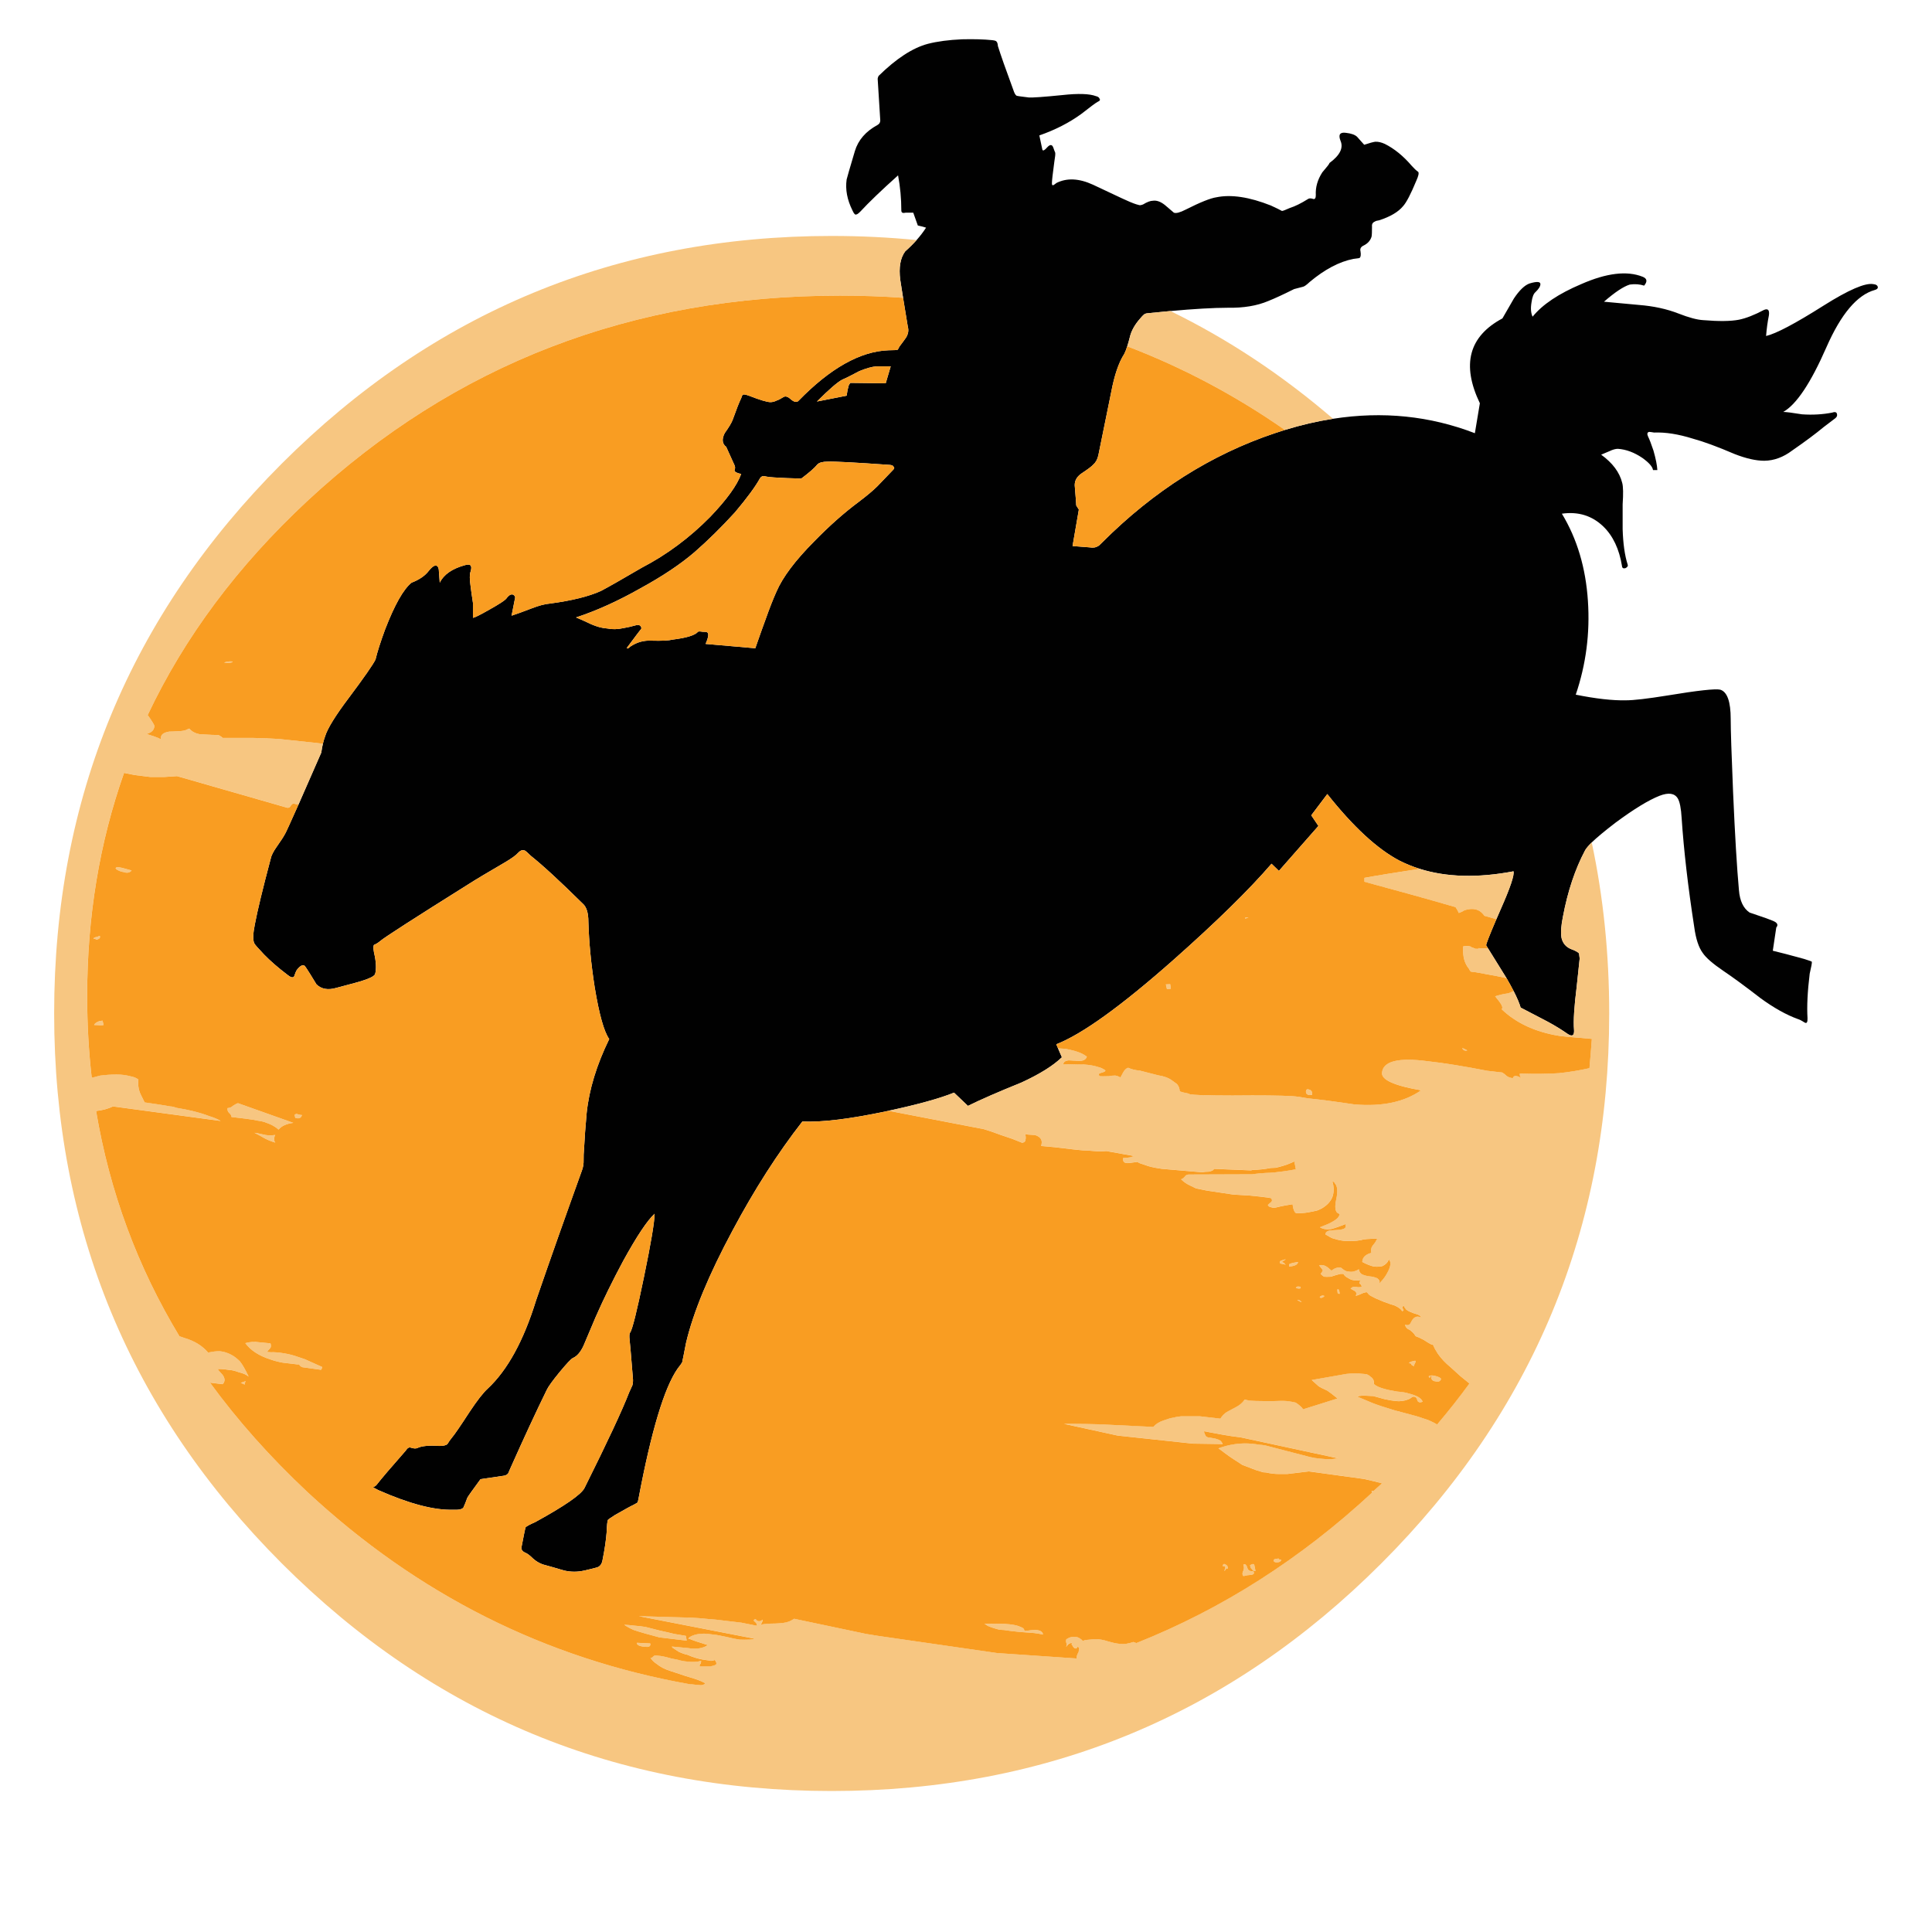 <?xml version="1.0" encoding="utf-8"?>
<!-- Generator: Adobe Illustrator 16.0.0, SVG Export Plug-In . SVG Version: 6.00 Build 0)  -->
<!DOCTYPE svg PUBLIC "-//W3C//DTD SVG 1.1//EN" "http://www.w3.org/Graphics/SVG/1.1/DTD/svg11.dtd">
<svg version="1.1" id="Layer_1" xmlns="http://www.w3.org/2000/svg" xmlns:xlink="http://www.w3.org/1999/xlink" x="0px" y="0px"
	 width="300px" height="300px" viewBox="0 0 300 300" enable-background="new 0 0 300 300" xml:space="preserve">
<g>
	<path fill-rule="evenodd" clip-rule="evenodd" fill="#010101" d="M181.743,48.297c-1.094,0.097-2.251,0.209-3.471,0.337
		c-0.338,0.022-0.573,0.112-0.708,0.269c-0.09,0.068-0.259,0.248-0.506,0.54c-0.854,0.966-1.393,1.932-1.617,2.898
		c-0.133,0.541-0.268,1.017-0.404,1.432c-0.155,0.491-0.313,0.889-0.473,1.196c-0.853,1.325-1.526,3.303-2.021,5.931
		c-1.169,5.729-1.831,8.986-1.988,9.771c-0.135,0.629-0.394,1.113-0.775,1.45c-0.224,0.27-0.864,0.752-1.921,1.449
		c-0.674,0.493-1,1.101-0.977,1.819c0.157,1.888,0.235,2.92,0.235,3.1l0.404,0.641l-0.978,5.66l2.629,0.203
		c0.562,0.09,0.988,0.034,1.281-0.169c0.112-0.022,0.348-0.224,0.707-0.606c7.997-7.998,16.928-13.647,26.789-16.95
		c0.523-0.177,1.046-0.345,1.566-0.506c2.528-0.777,5.021-1.356,7.48-1.735c7.69-1.199,15.03-0.452,22.021,2.241l0.776-4.65
		c-2.876-5.998-1.708-10.39,3.503-13.175c1.079-1.888,1.674-2.92,1.786-3.1c0.854-1.28,1.663-2.055,2.427-2.326
		c1.123-0.337,1.684-0.303,1.684,0.102c0,0.337-0.258,0.752-0.773,1.247c-0.293,0.247-0.494,0.775-0.606,1.584
		c-0.158,0.92-0.103,1.663,0.168,2.224c1.527-1.887,4.044-3.572,7.547-5.055c3.932-1.73,7.111-2.112,9.537-1.146
		c0.696,0.27,0.775,0.729,0.235,1.381c-0.674-0.224-1.415-0.281-2.224-0.168c-0.966,0.292-2.303,1.179-4.01,2.662l5.459,0.506
		c2.246,0.18,4.269,0.618,6.065,1.314c1.662,0.651,2.965,1,3.908,1.044c2.404,0.202,4.246,0.179,5.526-0.067
		c1.101-0.226,2.394-0.73,3.876-1.516c0.629-0.27,0.888,0.011,0.773,0.842c-0.2,0.989-0.348,2.055-0.437,3.201
		c1.55-0.359,4.526-1.932,8.93-4.718c3.885-2.448,6.458-3.56,7.717-3.336c0.448,0.045,0.685,0.213,0.706,0.505
		c0,0.18-0.156,0.315-0.471,0.405c-2.741,0.764-5.246,3.729-7.515,8.896c-2.426,5.548-4.661,8.896-6.705,10.042
		c0.427,0,1.403,0.123,2.931,0.371c1.64,0.112,3.201,0.022,4.684-0.27c0.45-0.157,0.697-0.067,0.741,0.27
		c0.045,0.224-0.044,0.427-0.269,0.606c-0.068,0.045-0.674,0.506-1.819,1.382c-1.214,1.01-2.842,2.224-4.887,3.638
		c-1.37,1.034-2.808,1.563-4.313,1.584c-1.303,0-2.843-0.349-4.617-1.045c-2.673-1.146-4.841-1.943-6.503-2.393
		c-2.225-0.697-4.223-1.011-5.999-0.943c-0.403-0.068-0.662-0.101-0.773-0.101c-0.293,0.066-0.35,0.303-0.169,0.708
		c0.225,0.449,0.506,1.179,0.842,2.189c0.359,1.259,0.563,2.27,0.606,3.033h-0.674c-0.067-0.517-0.617-1.146-1.651-1.887
		c-1.257-0.854-2.527-1.326-3.807-1.415c-0.359,0-0.798,0.123-1.314,0.37l-1.281,0.54c1.775,1.28,2.864,2.741,3.27,4.38
		c0.157,0.562,0.179,1.673,0.067,3.336c0,0.404,0,1.685,0,3.841c0.067,2.247,0.326,4.078,0.774,5.492
		c0.09,0.225-0.021,0.416-0.337,0.573c-0.337,0.09-0.517-0.022-0.539-0.337c-0.427-2.628-1.393-4.673-2.898-6.133
		c-1.752-1.685-3.896-2.348-6.435-1.988c2.358,3.887,3.706,8.401,4.043,13.546c0.336,5.009-0.293,9.861-1.888,14.557
		c3.123,0.629,5.718,0.921,7.785,0.876c1.212,0,3.347-0.247,6.402-0.741c4.762-0.787,7.514-1.09,8.255-0.909
		c1.078,0.336,1.617,1.853,1.617,4.548c0,1.707,0.124,5.503,0.371,11.389c0.291,6.694,0.595,11.761,0.909,15.197
		c0.135,1.662,0.686,2.819,1.652,3.471l2.561,0.877c0.809,0.291,1.292,0.494,1.448,0.605c0.359,0.247,0.404,0.528,0.135,0.843
		l-0.538,3.605c1.145,0.27,2.773,0.696,4.885,1.281c0.787,0.247,1.18,0.393,1.18,0.437c0.023,0.181-0.09,0.799-0.337,1.855
		c-0.337,2.762-0.449,5.066-0.337,6.906c0.022,0.629-0.123,0.855-0.438,0.674c-0.449-0.291-0.797-0.471-1.044-0.539
		c-1.797-0.65-3.729-1.729-5.796-3.234c-2.381-1.842-4.324-3.268-5.829-4.279c-1.618-1.101-2.674-2.021-3.168-2.764
		c-0.629-0.854-1.067-2.19-1.314-4.01c-0.966-6.245-1.617-11.872-1.954-16.882c-0.09-1.551-0.292-2.583-0.606-3.101
		c-0.494-0.809-1.438-0.943-2.83-0.404c-1.708,0.674-3.987,2.067-6.841,4.179c-1.648,1.264-2.879,2.285-3.689,3.066
		c-0.512,0.503-0.854,0.907-1.027,1.213c-1.551,2.921-2.696,6.347-3.438,10.278c-0.291,1.432-0.369,2.515-0.236,3.251v0.034
		c0.184,0.843,0.666,1.433,1.449,1.769c0.629,0.225,1.056,0.449,1.28,0.674c0.022,0.135,0.057,0.404,0.101,0.809l-0.471,4.448
		c-0.383,3.033-0.518,5.234-0.405,6.605c0.046,0.674-0.123,0.965-0.505,0.875c-0.135,0-0.449-0.18-0.943-0.537
		c-1.034-0.697-2.214-1.383-3.539-2.057c-1.415-0.742-2.516-1.314-3.301-1.719c-0.188-0.664-0.554-1.523-1.096-2.578
		c-0.299-0.586-0.652-1.232-1.063-1.938c-0.01-0.016-0.021-0.033-0.033-0.051c-1.229-1.959-2.183-3.498-2.864-4.616
		c-0.108-0.173-0.21-0.335-0.303-0.489c0-0.226,0.527-1.573,1.584-4.043c0.206-0.478,0.432-0.994,0.673-1.55
		c1.483-3.348,2.146-5.313,1.989-5.897c-5.549,1.053-10.406,0.924-14.573-0.388c-1.089-0.343-2.129-0.764-3.118-1.264
		c-3.437-1.798-7.177-5.245-11.221-10.345l-2.493,3.302l1.111,1.651l-6.132,6.976l-1.146-1.111
		c-3.482,4.043-8.57,9.031-15.264,14.961c-8.111,7.167-14.165,11.524-18.163,13.073l0.271,0.625l0.605,1.398
		c-1.37,1.326-3.482,2.639-6.334,3.943c-3.551,1.436-6.303,2.639-8.256,3.605l-2.158-2.057c-2.206,0.895-5.592,1.834-10.159,2.814
		c-0.126,0.027-0.255,0.057-0.388,0.084c-5.638,1.189-9.974,1.719-13.006,1.584c-3.819,4.896-7.424,10.523-10.817,16.881
		c-3.707,6.896-6.121,12.727-7.245,17.49c-0.359,1.863-0.562,2.875-0.606,3.031c-0.068,0.135-0.303,0.461-0.708,0.977
		c-2.067,2.967-4.089,9.695-6.065,20.186c-0.045,0.314-0.113,0.527-0.203,0.639l-0.606,0.338c-0.27,0.113-1.213,0.629-2.831,1.551
		c-0.741,0.471-1.112,0.729-1.112,0.775c-0.09,0.156-0.157,0.809-0.202,1.953c-0.09,1.191-0.303,2.629-0.641,4.313
		c-0.112,0.607-0.404,0.979-0.876,1.113c-0.673,0.18-1.314,0.338-1.92,0.471c-1.056,0.248-2.111,0.248-3.167,0
		c-1.281-0.381-2.381-0.695-3.302-0.943c-0.562-0.201-1.067-0.504-1.517-0.91c-0.517-0.516-0.943-0.83-1.28-0.943
		c-0.359-0.18-0.539-0.416-0.539-0.707c0.135-0.629,0.281-1.371,0.438-2.225l0.202-0.943c0.09-0.156,0.595-0.438,1.516-0.842
		c4.583-2.516,7.133-4.279,7.649-5.291c3.572-7.166,5.886-12.119,6.941-14.859c0.225-0.518,0.393-0.887,0.506-1.111
		c0.09-0.383,0.112-0.754,0.067-1.113c-0.292-3.639-0.46-5.615-0.505-5.93c-0.067-0.563-0.045-0.934,0.067-1.113
		c0.337-0.402,1.056-3.279,2.157-8.625c1.101-5.324,1.651-8.604,1.651-9.84c-1.146,1.057-2.774,3.504-4.886,7.346
		c-1.662,3.1-3.088,6.01-4.279,8.729c-0.54,1.279-1.157,2.74-1.854,4.381c-0.472,1.031-1.033,1.684-1.685,1.953
		c-0.27,0.135-0.955,0.865-2.055,2.191c-1.101,1.348-1.764,2.268-1.988,2.762c-1.663,3.393-3.549,7.459-5.661,12.197
		c-0.09,0.227-0.202,0.484-0.337,0.775c-0.157,0.18-0.359,0.293-0.606,0.338l-3.673,0.539c-1.258,1.707-1.943,2.672-2.056,2.898
		c-0.18,0.516-0.381,1.021-0.606,1.516c-0.202,0.27-0.741,0.381-1.617,0.336c-2.92,0.092-6.773-0.92-11.558-3.031
		c-0.584-0.293-0.865-0.449-0.842-0.471c0.247-0.092,0.438-0.227,0.573-0.406c0.674-0.875,2.168-2.627,4.481-5.256
		c0.27-0.426,0.539-0.584,0.809-0.473c0.426,0.137,0.752,0.158,0.977,0.068c0.674-0.336,1.819-0.449,3.437-0.336
		c0.606,0,1.022-0.092,1.247-0.271c0.225-0.381,0.461-0.719,0.708-1.01c0.404-0.473,1.314-1.799,2.729-3.977
		c1.19-1.797,2.134-3.012,2.831-3.639c3.078-2.875,5.583-7.447,7.514-13.715c2.247-6.516,4.605-13.197,7.077-20.051
		c0.225-0.539,0.326-1.145,0.303-1.818c0-0.674,0.011-1.057,0.034-1.146c0.112-2.111,0.258-4.133,0.438-6.064
		c0.382-3.662,1.55-7.492,3.504-11.49c-0.809-1.146-1.561-3.83-2.257-8.055c-0.562-3.593-0.888-6.975-0.978-10.141
		c0-1.394-0.292-2.337-0.875-2.832c-3.549-3.504-6.245-5.986-8.087-7.446c-0.382-0.382-0.652-0.629-0.809-0.741
		c-0.359-0.225-0.73-0.135-1.112,0.27c-0.36,0.404-1.056,0.91-2.09,1.516c-2.74,1.596-4.616,2.719-5.627,3.37
		c-8.491,5.323-13.063,8.267-13.714,8.829c-0.314,0.269-0.64,0.472-0.978,0.605c-0.112,0.157-0.112,0.551,0,1.18
		c0.337,1.416,0.394,2.539,0.169,3.37c-0.157,0.314-0.809,0.652-1.955,1.012c-0.292,0.111-1.64,0.482-4.043,1.111
		c-1.303,0.383-2.336,0.203-3.1-0.539c-0.562-0.92-0.898-1.471-1.011-1.65c-0.381-0.607-0.64-1-0.775-1.18
		c-0.292-0.314-0.719-0.112-1.28,0.606c-0.113,0.18-0.247,0.505-0.404,0.978c-0.18,0.27-0.539,0.18-1.078-0.27
		c-1.393-1.056-2.583-2.09-3.572-3.1c-0.966-1.012-1.483-1.607-1.551-1.787c-0.224-0.516-0.19-1.493,0.102-2.931
		c0.404-2.135,1.224-5.526,2.46-10.178c0.09-0.493,0.416-1.133,0.977-1.92c0.606-0.854,1.034-1.517,1.281-1.988
		c0.092-0.131,0.777-1.632,2.055-4.498c0.887-2.019,2.066-4.71,3.539-8.07c0.069-0.499,0.153-0.959,0.252-1.382
		c0.094-0.392,0.201-0.751,0.32-1.078c0.359-1.235,1.617-3.28,3.774-6.132c2.336-3.123,3.695-5.077,4.077-5.864
		c0.27-1.146,0.764-2.696,1.482-4.65c1.482-3.842,2.853-6.267,4.111-7.279c1.213-0.472,2.101-1.078,2.662-1.82
		c0.629-0.786,1.09-1.022,1.382-0.708c0.135,0.18,0.202,0.427,0.202,0.741l0.135,1.786c0.629-1.28,1.943-2.189,3.942-2.729
		c0.854-0.247,1.135,0.09,0.842,1.011c-0.157,0.426-0.157,1.168,0,2.224c0.067,0.585,0.191,1.46,0.371,2.629v2.324
		c0.292-0.045,1.146-0.471,2.561-1.28c1.527-0.854,2.403-1.427,2.628-1.719c0.405-0.562,0.775-0.752,1.112-0.573
		c0.247,0.18,0.314,0.405,0.202,0.675l-0.505,2.561c0.696-0.225,1.718-0.595,3.066-1.112c1.146-0.45,2.123-0.708,2.932-0.775
		c3.37-0.45,5.998-1.101,7.885-1.955c1.191-0.629,3.302-1.831,6.335-3.605c3.886-2.022,7.424-4.65,10.614-7.886
		c2.583-2.695,4.19-4.919,4.819-6.671c-0.652-0.135-1-0.314-1.044-0.539c0.134-0.315,0.134-0.596,0-0.843l-1.281-2.831
		c-0.628-0.472-0.708-1.179-0.235-2.123c0.674-0.943,1.089-1.64,1.247-2.088c0.584-1.641,1.022-2.752,1.314-3.336
		c0.112-0.359,0.202-0.54,0.269-0.54c0.09-0.09,0.393-0.045,0.91,0.135c1.73,0.674,2.853,1.011,3.37,1.011
		c0.314,0,0.651-0.091,1.011-0.27c0.18-0.044,0.528-0.225,1.045-0.54c0.27-0.134,0.573-0.067,0.91,0.203
		c0.629,0.584,1.089,0.718,1.382,0.403c4.942-5.076,9.604-7.693,13.984-7.85c0.809,0,1.292-0.034,1.449-0.101
		c0.067-0.157,0.157-0.326,0.27-0.506c0.494-0.651,0.831-1.112,1.011-1.381c0.337-0.562,0.426-1.113,0.269-1.652
		c-0.198-1.189-0.445-2.694-0.741-4.515c-0.133-0.861-0.279-1.794-0.438-2.797c-0.247-1.909,0.011-3.381,0.775-4.414
		c0.653-0.577,1.242-1.161,1.769-1.753c0.56-0.631,1.049-1.271,1.466-1.92c-0.337-0.112-0.763-0.224-1.28-0.337l-0.708-1.988h-1.18
		c-0.449,0.113-0.674,0-0.674-0.337c0-1.842-0.168-3.663-0.505-5.458c-2.583,2.313-4.538,4.189-5.863,5.626
		c-0.292,0.292-0.495,0.439-0.607,0.439c-0.18,0.111-0.382-0.091-0.606-0.607c-0.831-1.663-1.134-3.269-0.91-4.819
		c0.045-0.225,0.472-1.696,1.28-4.414c0.517-1.708,1.685-3.056,3.504-4.044c0.292-0.157,0.438-0.393,0.438-0.707
		c-0.18-2.944-0.314-5.1-0.404-6.47c0-0.09,0.045-0.235,0.135-0.438c2.741-2.696,5.291-4.358,7.649-4.987
		c1.482-0.381,3.257-0.617,5.324-0.708c1.82-0.044,3.381,0,4.684,0.135c0.404,0.044,0.629,0.124,0.674,0.236
		c0.111,0.113,0.18,0.337,0.202,0.673c0.427,1.371,1.224,3.64,2.393,6.808c0.157,0.494,0.325,0.797,0.505,0.909
		c0.113,0.045,0.741,0.135,1.888,0.271c0.584,0.044,2.325-0.079,5.224-0.371c2.471-0.271,4.211-0.214,5.223,0.168
		c0.291,0.067,0.471,0.19,0.538,0.371c0.157,0.202,0.067,0.37-0.269,0.505c-0.27,0.135-1.135,0.775-2.596,1.92
		c-1.864,1.349-4.021,2.45-6.47,3.303c0.158,0.787,0.314,1.528,0.473,2.224c0.089,0.225,0.348,0.09,0.774-0.404
		c0.449-0.472,0.764-0.427,0.943,0.134c0.091,0.27,0.18,0.506,0.271,0.708c0.044,0.18,0,0.662-0.136,1.449
		c-0.246,1.819-0.37,2.91-0.37,3.269c-0.022,0.292,0.056,0.404,0.235,0.337c0.091-0.045,0.247-0.157,0.473-0.337
		c1.616-0.809,3.504-0.72,5.66,0.27c3.819,1.819,5.92,2.785,6.302,2.897c0.292,0.113,0.584,0.203,0.876,0.27
		c0.112,0.045,0.314,0.011,0.606-0.101c0.629-0.382,1.135-0.572,1.517-0.572c0.584-0.09,1.213,0.134,1.886,0.673
		c0.854,0.741,1.314,1.135,1.382,1.18c0.338,0.135,0.944-0.022,1.82-0.472c2.269-1.146,3.864-1.785,4.785-1.92
		c2.291-0.472,5.111-0.045,8.458,1.28c0.83,0.383,1.403,0.663,1.718,0.843c0.135,0,0.55-0.157,1.247-0.471
		c0.786-0.247,1.719-0.708,2.797-1.382c0.18-0.134,0.46-0.134,0.843,0c0.247,0.045,0.37-0.157,0.37-0.606
		c-0.067-1.213,0.27-2.393,1.011-3.538c0.741-0.854,1.111-1.336,1.111-1.449c1.618-1.19,2.191-2.336,1.72-3.437
		c-0.382-0.966-0.102-1.381,0.842-1.247c0.809,0.09,1.382,0.292,1.719,0.606l1.112,1.247c0.809-0.27,1.382-0.427,1.719-0.471
		c0.449-0.022,0.943,0.09,1.482,0.337c1.482,0.741,2.875,1.876,4.179,3.403c0.358,0.404,0.695,0.719,1.01,0.943
		c0.136,0.181,0.034,0.641-0.303,1.383c-0.854,2.066-1.539,3.381-2.056,3.942c-0.741,0.898-1.977,1.628-3.707,2.19
		c-0.337,0.044-0.562,0.113-0.674,0.202c-0.336,0.135-0.482,0.393-0.438,0.776c0,0.809-0.022,1.325-0.067,1.55
		c-0.18,0.606-0.584,1.067-1.213,1.381c-0.449,0.202-0.618,0.506-0.506,0.91c0.09,0.562,0.033,0.91-0.168,1.044
		c-0.022,0-0.337,0.045-0.943,0.135c-2.179,0.427-4.438,1.618-6.773,3.572c-0.449,0.427-0.786,0.674-1.011,0.741
		c-0.404,0.113-0.876,0.236-1.415,0.371c-1.663,0.831-2.999,1.449-4.011,1.853c-1.752,0.742-3.841,1.09-6.268,1.045
		C188.433,47.792,185.457,47.96,181.743,48.297z M137.533,59.518l0.775-2.627h-2.224c-0.674,0.044-1.561,0.292-2.662,0.741
		c-1.213,0.652-2.089,1.09-2.629,1.314c-0.741,0.382-2.055,1.516-3.942,3.404l4.617-0.91c0.089-0.651,0.168-1.056,0.236-1.213
		c0-0.225,0.112-0.483,0.337-0.775L137.533,59.518z M120.921,74.176c-1.034-0.045-1.775-0.124-2.224-0.236
		c-0.247-0.068-0.472,0.034-0.674,0.303c-0.696,1.28-1.999,3.055-3.909,5.323c-2.089,2.292-4.189,4.358-6.301,6.201
		c-2.179,1.865-4.954,3.718-8.323,5.56c-3.482,1.977-6.829,3.494-10.042,4.549c0.562,0.224,1.336,0.572,2.325,1.044
		c0.921,0.404,1.774,0.629,2.561,0.673c0.741,0.157,1.573,0.135,2.493-0.066c0.562-0.091,1.247-0.248,2.056-0.472
		c0.292-0.045,0.494,0.022,0.607,0.202c0.157,0.224,0.134,0.416-0.068,0.573c-0.067,0.068-0.752,0.977-2.055,2.729
		c-0.067,0.135,0,0.169,0.202,0.101c0.135-0.112,0.258-0.213,0.371-0.302c0.988-0.651,2.067-0.944,3.235-0.877
		c1.595,0.045,2.696-0.011,3.302-0.168c2.157-0.269,3.459-0.674,3.909-1.213c0.067-0.067,0.303-0.067,0.708,0
		c0.359,0,0.584,0.022,0.674,0.067c0.337,0.134,0.27,0.741-0.203,1.819l7.717,0.674c0.696-1.999,1.225-3.481,1.584-4.447
		c0.628-1.775,1.202-3.235,1.718-4.381c0.966-2.224,2.898-4.796,5.796-7.717c2.336-2.404,4.65-4.458,6.941-6.166
		c1.281-0.966,2.258-1.787,2.932-2.46c0.854-0.876,1.673-1.729,2.459-2.561c0.181-0.18,0.191-0.337,0.034-0.472
		c-0.067-0.158-0.27-0.247-0.606-0.27c-5.437-0.382-8.638-0.55-9.604-0.506c-0.787,0-1.326,0.146-1.618,0.438
		c-0.404,0.516-1.235,1.247-2.494,2.19C122.718,74.266,121.55,74.221,120.921,74.176z"/>
	<path fill-rule="evenodd" clip-rule="evenodd" fill="#F7C681" d="M242.464,145.562c-0.133-0.736-0.055-1.819,0.236-3.251
		c0.741-3.932,1.887-7.357,3.438-10.278c0.174-0.306,0.516-0.71,1.027-1.213c1.808,8.48,2.712,17.331,2.712,26.553
		c0,33.338-11.794,61.799-35.381,85.387c-23.565,23.566-52.016,35.348-85.354,35.348c-33.337,0-61.799-11.781-85.387-35.348
		C20.19,219.172,8.408,190.711,8.408,157.373c0-33.337,11.782-61.8,35.347-85.388c23.588-23.564,52.05-35.347,85.387-35.347
		c4.486,0,8.883,0.213,13.192,0.64c-0.527,0.592-1.116,1.176-1.769,1.753c-0.764,1.033-1.022,2.505-0.775,4.414
		c0.159,1.003,0.305,1.936,0.438,2.797c-3.216-0.225-6.485-0.338-9.806-0.338c-32.259,0-59.822,10.626-82.691,31.878
		c-10.828,10.087-19.095,21.172-24.801,33.259c0,0.022,0.023,0.044,0.068,0.066c0.652,0.944,0.977,1.483,0.977,1.618
		c-0.022,0.382-0.168,0.674-0.438,0.876c-0.09,0.091-0.337,0.214-0.741,0.371c0.382,0.135,0.786,0.271,1.213,0.404
		c0.404,0.135,0.742,0.282,1.011,0.438c-0.157-0.651,0.259-1.056,1.247-1.213c0.292,0,0.797-0.022,1.517-0.066
		c0.606-0.023,1.033-0.113,1.28-0.27l0.337-0.135c0.359,0.45,0.898,0.742,1.617,0.877c0.247,0.022,0.888,0.056,1.921,0.101
		c0.584,0,0.944,0.022,1.078,0.067c0.247,0.134,0.438,0.27,0.573,0.404h4.583c1.46,0.022,2.853,0.079,4.178,0.168l4.751,0.505
		c0.557,0.046,1.237,0.125,2.039,0.235c-0.099,0.423-0.184,0.884-0.252,1.382c-1.473,3.36-2.652,6.052-3.539,8.07l-0.708-0.151
		h-0.101c-0.135,0-0.281,0.123-0.438,0.37c-0.089,0.181-0.247,0.27-0.471,0.27l-17.151-4.919l-2.022,0.135c-1.011,0-1.708,0-2.089,0
		c-0.809-0.09-1.629-0.191-2.459-0.304l-1.651-0.337c-3.819,10.805-5.729,22.363-5.729,34.672c0,4.314,0.236,8.537,0.708,12.67
		c0.045-0.021,0.102-0.033,0.168-0.033l1.146-0.303c0.854-0.111,1.708-0.168,2.562-0.168c0.741,0,1.449,0.09,2.123,0.27
		c0.517,0.09,0.932,0.258,1.247,0.506c-0.068,0.719-0.011,1.336,0.168,1.852c0.044,0.182,0.314,0.754,0.809,1.719h0.101
		c1.46,0.203,2.751,0.404,3.875,0.607c0.247,0,0.595,0.078,1.045,0.236c0.854,0.135,1.651,0.291,2.392,0.471
		c1.011,0.248,1.887,0.518,2.629,0.809c0.696,0.203,1.28,0.449,1.752,0.742l-16.713-2.258c-0.742,0.359-1.606,0.596-2.595,0.707
		h-0.033c2.111,12.535,6.424,24.195,12.939,34.977c0.27,0.09,0.528,0.182,0.775,0.27c1.55,0.451,2.774,1.203,3.672,2.258l0.27-0.033
		c0.494-0.113,1.011-0.168,1.55-0.168c0.651,0.066,1.258,0.258,1.819,0.572c0.427,0.225,0.865,0.563,1.314,1.012
		c0.405,0.516,0.854,1.303,1.348,2.359c-0.337-0.293-0.843-0.518-1.516-0.674c-0.607-0.227-1.067-0.338-1.382-0.338
		c-0.854-0.135-1.483-0.191-1.887-0.168c0,0.088,0.247,0.393,0.741,0.908c0.404,0.563,0.404,1.045,0,1.451l-1.954-0.238
		c4.313,5.91,9.356,11.57,15.129,16.984c17.141,15.928,36.954,25.879,59.441,29.855c0.067,0,0.146,0,0.236,0
		c0.314,0.045,0.797,0.09,1.448,0.135c0.36-0.045,0.573-0.146,0.641-0.305l-0.606-0.303c-0.517-0.225-1.359-0.506-2.528-0.842
		l-2.325-0.775c-0.809-0.246-1.516-0.617-2.123-1.111c-0.382-0.248-0.685-0.551-0.909-0.91c0.179,0,0.292-0.045,0.336-0.135
		c0.158-0.135,0.258-0.213,0.303-0.236l0.438,0.033c0.517,0.023,1.235,0.17,2.157,0.439l1.011,0.201c0.54,0.158,1,0.246,1.382,0.27
		c0.876,0.113,1.617,0.078,2.224-0.102c0.023,0.068,0,0.215-0.067,0.439c-0.157,0.111-0.202,0.246-0.134,0.404h1.685
		c0.404-0.068,0.686-0.158,0.843-0.271c0.112-0.178,0.045-0.414-0.203-0.707c-0.09,0.045-0.281,0.09-0.573,0.135
		c-0.202-0.045-0.573-0.1-1.112-0.168c-0.832-0.135-1.685-0.393-2.561-0.775c-0.427-0.088-0.876-0.246-1.348-0.471l-0.978-0.641
		l-0.101-0.168l2.527,0.236c1.033,0.178,1.921,0.1,2.662-0.236l0.404-0.236l-0.337-0.102c-1.19-0.359-2.044-0.65-2.561-0.877h-0.135
		l0.135-0.201c0.674-0.449,1.584-0.641,2.729-0.572l1.113,0.135c0.314,0.021,0.988,0.145,2.021,0.371
		c0.809,0.201,1.471,0.336,1.988,0.404c0.517,0.021,1.033,0.021,1.55,0c0.202,0,0.46-0.045,0.775-0.137l-17.995-3.504l8.223,0.236
		c0.875,0.045,1.718,0.113,2.527,0.203l1.213,0.1c1.729,0.203,3.055,0.361,3.976,0.473l2.359,0.471
		c0.09-0.201-0.011-0.414-0.303-0.639c-0.225-0.158-0.18-0.293,0.134-0.404c0.292,0.426,0.663,0.461,1.112,0.1
		c0,0.203-0.102,0.461-0.303,0.775c0.583-0.113,1.325-0.168,2.224-0.168c1.033-0.045,1.708-0.135,2.021-0.27
		c0.292-0.09,0.607-0.248,0.944-0.471l11.187,2.357c0.45,0.066,1.079,0.168,1.887,0.305l18.432,2.66l12.366,0.844
		c-0.067-0.203,0.034-0.551,0.303-1.045l0.068-0.607c-0.045-0.09-0.146-0.145-0.303-0.168c-0.023,0.27-0.158,0.338-0.406,0.203
		c-0.111-0.047-0.212-0.17-0.303-0.371c-0.156-0.113-0.189-0.26-0.1-0.439c-0.248,0.023-0.45,0.113-0.607,0.271l-0.303,0.369
		c0.112-0.225,0.112-0.482,0-0.775c-0.023-0.246,0-0.393,0.066-0.438c0.473-0.314,0.967-0.426,1.482-0.336
		c0.158,0,0.36,0.078,0.607,0.236c0.18,0.111,0.325,0.234,0.438,0.369l0.403-0.135c0.359-0.045,0.844-0.09,1.449-0.135
		c0.629-0.021,1.349,0.102,2.156,0.371l0.775,0.201c0.697,0.158,1.314,0.215,1.854,0.17c0.518-0.09,0.921-0.191,1.213-0.305
		l0.472,0.17c13.322-5.301,25.52-13.086,36.595-23.352c-0.045-0.09-0.067-0.191-0.067-0.305l0.304,0.035
		c0.448-0.404,0.887-0.799,1.313-1.18c-0.764-0.203-1.685-0.428-2.763-0.674l-8.593-1.18l-3.37,0.404c-0.247,0-0.662,0-1.247,0
		c-0.696,0-1.37-0.078-2.021-0.236l-0.473-0.033l-1.112-0.338c-0.695-0.27-1.403-0.537-2.122-0.809l-0.707-0.471
		c-0.877-0.539-1.73-1.135-2.562-1.787l-0.438-0.303l0.472-0.168c0.854-0.293,1.798-0.482,2.831-0.574l0.741-0.033
		c0.786,0,1.55,0.068,2.291,0.203c0.247,0,0.596,0.045,1.045,0.135l6.875,1.785c0.471,0.113,0.953,0.191,1.447,0.236l1.247,0.102
		c0.428,0,0.888-0.033,1.382-0.102h0.438l-15.332-3.303c-0.696-0.066-1.617-0.201-2.764-0.404l-2.897-0.539
		c0,0.225,0.067,0.426,0.202,0.607c0.022,0.135,0.146,0.246,0.37,0.336c0.09,0,0.483,0.068,1.18,0.203
		c0.337,0.09,0.596,0.189,0.775,0.303l0.202,0.236l0.168,0.303l-4.649-0.068l-11.659-1.246l-8.323-1.818h1.853
		c0.832,0,2.057,0.021,3.674,0.066l8.323,0.404c0.382-0.449,0.921-0.787,1.618-1.012l1.01-0.336
		c0.696-0.158,1.258-0.258,1.685-0.303h2.898l3.201,0.369c0.112-0.178,0.258-0.369,0.438-0.572l0.337-0.303
		c0.136-0.113,0.641-0.393,1.517-0.844c0.674-0.336,1.168-0.752,1.483-1.246l0.741,0.168c0.628,0.047,1.358,0.068,2.189,0.068h1.651
		c0.831-0.045,1.505-0.045,2.021,0c0.518,0.068,0.956,0.146,1.314,0.236c0.314,0.201,0.528,0.359,0.641,0.471
		c0.225,0.182,0.393,0.371,0.505,0.574l5.357-1.686l-0.505-0.404c-0.201-0.18-0.562-0.449-1.078-0.809
		c-0.696-0.314-1.157-0.551-1.382-0.709l-1.044-0.943l5.357-0.943c0.966-0.111,1.752-0.123,2.358-0.033l0.81,0.068
		c0.269,0.111,0.459,0.236,0.572,0.371c0.428,0.246,0.618,0.639,0.572,1.18l0.103,0.066c0.493,0.426,1.65,0.785,3.47,1.078
		c0.831,0.068,1.438,0.168,1.819,0.303c1.281,0.314,1.999,0.742,2.157,1.281c-0.473,0.18-0.753,0.078-0.843-0.305
		c-0.112-0.402-0.37-0.549-0.774-0.438c-0.158,0.158-0.383,0.293-0.674,0.404c-0.585,0.225-1.202,0.305-1.854,0.236
		c-0.494-0.045-1.09-0.146-1.787-0.305c-1.123-0.314-1.695-0.471-1.718-0.471l-1.382-0.066c-0.382,0-0.674,0.021-0.876,0.066
		l-0.202,0.102l2.325,0.977c0.674,0.271,1.831,0.652,3.471,1.146l1.786,0.471c1.169,0.293,2.01,0.541,2.527,0.742
		c0.403,0.113,0.786,0.248,1.146,0.404c0.404,0.18,0.775,0.371,1.112,0.572c1.774-2.088,3.448-4.211,5.021-6.367l-1.415-1.146
		c-0.63-0.561-1.135-1.023-1.517-1.381c-0.809-0.652-1.482-1.371-2.021-2.158c-0.271-0.402-0.506-0.842-0.708-1.313l-0.337-0.102
		c-0.225-0.113-0.595-0.338-1.112-0.674c-0.494-0.27-0.909-0.461-1.247-0.574l-0.101-0.133c-0.09-0.203-0.348-0.473-0.775-0.809
		c-0.449-0.18-0.707-0.463-0.774-0.844c0.449,0.18,0.764,0.045,0.943-0.404c0.27-0.561,0.606-0.844,1.011-0.844
		c0.135,0,0.326,0.035,0.573,0.104c-0.112-0.182-0.304-0.326-0.573-0.439c-0.877-0.246-1.472-0.506-1.786-0.773
		c-0.18-0.203-0.303-0.406-0.37-0.607c-0.203,0.135-0.235,0.326-0.102,0.572c0.135,0.113,0.09,0.215-0.134,0.303
		c-0.181-0.314-0.562-0.605-1.146-0.875c-0.203-0.045-0.764-0.236-1.686-0.572l-1.347-0.574c-0.337-0.18-0.596-0.314-0.775-0.404
		c-0.181-0.111-0.349-0.281-0.505-0.506c-0.091-0.043-0.293-0.01-0.607,0.102c-0.517,0.248-0.898,0.393-1.146,0.439
		c0.135-0.293,0.124-0.506-0.034-0.641c0-0.045-0.258-0.203-0.774-0.473c0.136-0.135,0.28-0.236,0.438-0.303h0.37
		c0.292,0.111,0.595,0.111,0.91,0c0-0.203-0.112-0.371-0.337-0.506c-0.022-0.09,0.021-0.236,0.134-0.438l-0.572-0.033
		c-0.517,0.021-0.978-0.113-1.381-0.404c-0.293-0.137-0.518-0.338-0.674-0.607h-0.473c-0.382,0.09-0.877,0.234-1.482,0.439
		c-0.45,0.021-0.798,0.021-1.045,0c-0.157-0.092-0.337-0.236-0.539-0.439c0.292-0.359,0.393-0.572,0.304-0.641
		c-0.226-0.27-0.405-0.506-0.54-0.707c0.382-0.068,0.72-0.021,1.012,0.135c0.202,0.09,0.505,0.326,0.91,0.707
		c0.539-0.426,1.044-0.572,1.516-0.438c0.112,0.111,0.292,0.248,0.539,0.404c0.202,0.113,0.405,0.168,0.607,0.168
		c0.427,0.113,0.921,0.023,1.482-0.27l0.101-0.1c0.067,0.471,0.314,0.773,0.741,0.908c0.27,0.113,0.73,0.203,1.382,0.271
		c0.382,0.088,0.641,0.178,0.775,0.268c0.292,0.203,0.393,0.473,0.303,0.811l0.236-0.305c0.404-0.426,0.729-0.875,0.977-1.348
		c0.585-1.055,0.652-1.775,0.203-2.156v0.168c-0.158,0.383-0.473,0.686-0.944,0.91c-0.112,0.045-0.291,0.066-0.538,0.066
		c-0.181,0.045-0.462,0.045-0.843,0c-0.54-0.135-1.124-0.369-1.753-0.707c0.022-0.695,0.494-1.168,1.416-1.414
		c-0.113-0.383-0.056-0.742,0.168-1.08c0.291-0.336,0.494-0.627,0.606-0.875c0.067-0.135,0.123-0.213,0.169-0.236
		c-1.349,0-2.18,0.068-2.494,0.203c-0.449,0.088-0.943,0.145-1.482,0.168c-0.539,0-0.933-0.012-1.18-0.033
		c-0.584-0.068-1.066-0.17-1.448-0.305c-0.338-0.066-0.652-0.201-0.944-0.404l-0.538-0.303c0.021-0.314,0.247-0.518,0.674-0.607
		l1.01-0.066c0.831-0.021,1.314-0.168,1.449-0.438l0.033-0.506c-0.201,0.09-0.684,0.27-1.448,0.539
		c-0.494,0.18-0.832,0.27-1.012,0.27c-0.605,0.066-1.122-0.033-1.55-0.303c0.989-0.383,1.529-0.607,1.618-0.674
		c0.473-0.248,0.831-0.484,1.078-0.709c0.202-0.201,0.326-0.426,0.371-0.674l-0.303-0.135c-0.405-0.27-0.483-0.977-0.237-2.123
		c0.27-1.234,0.202-2.066-0.201-2.492c-0.067-0.158-0.203-0.27-0.404-0.338c0.27,0.854,0.28,1.65,0.033,2.393
		c-0.27,0.719-0.82,1.326-1.651,1.82c-0.157,0.09-0.404,0.201-0.741,0.336c-0.472,0.113-0.909,0.203-1.313,0.27
		c-0.563,0.113-1.202,0.158-1.922,0.135l-0.101-0.033c-0.202-0.158-0.349-0.516-0.438-1.078l-0.034-0.27
		c-0.09,0.023-0.428,0.078-1.011,0.168c-0.629,0.113-1.056,0.203-1.28,0.27c-0.472,0.135-0.809,0.146-1.011,0.035
		c-0.248-0.023-0.428-0.135-0.539-0.338c0.021-0.068,0.19-0.225,0.505-0.471c0.18-0.158,0.18-0.361,0-0.607l-0.606-0.102
		c-0.629-0.09-1.55-0.189-2.763-0.303l-2.19-0.135c-0.158-0.023-0.304-0.035-0.438-0.035l-4.011-0.605
		c-0.517-0.113-1.067-0.225-1.65-0.336l-0.91-0.439c-0.54-0.246-1.011-0.572-1.416-0.977c0.18-0.045,0.37-0.18,0.573-0.404
		c0.135-0.248,0.393-0.359,0.775-0.338l9.671-0.033c0.943-0.135,1.887-0.213,2.829-0.236l0.776-0.066
		c0.988-0.113,1.741-0.213,2.257-0.303l0.943-0.17l-0.235-1.213l-0.539,0.236c-0.605,0.27-1.382,0.516-2.325,0.74l-0.774,0.033
		c-0.967,0.182-1.91,0.281-2.831,0.305l-0.269,0.068l-5.764-0.236c0,0.18-0.258,0.326-0.774,0.438c-0.449,0-0.775,0.033-0.978,0.102
		l-6.267-0.539c-0.854-0.113-1.584-0.258-2.19-0.438l-1.382-0.473l-0.271-0.168l-1.279,0.168c-0.72,0.09-1.034-0.168-0.944-0.775
		c0.338,0,0.697-0.033,1.079-0.102l0.64-0.201c-1.303-0.225-2.74-0.484-4.313-0.775l-1.012,0.068
		c-0.764-0.068-1.348-0.113-1.752-0.137c-0.494,0-1.225-0.055-2.191-0.168l-3.133-0.369c-0.652-0.068-1.291-0.125-1.92-0.17
		l-0.135-0.033c0.291-0.832-0.022-1.393-0.944-1.686c-0.292-0.021-0.662-0.045-1.112-0.066l-0.404-0.102
		c0.09,0.404,0.102,0.707,0.034,0.91c0,0.248-0.168,0.404-0.505,0.471l-1.517-0.605c-0.405-0.135-1.034-0.348-1.888-0.641
		c-0.809-0.314-1.661-0.605-2.561-0.875l-14.776-2.848c4.567-0.98,7.954-1.92,10.159-2.814l2.158,2.057
		c1.953-0.967,4.705-2.17,8.256-3.605c2.852-1.305,4.964-2.617,6.334-3.943l-0.605-1.398c0.479,0.025,0.873,0.053,1.179,0.084
		l0.64,0.135c1.055,0.225,1.843,0.518,2.359,0.877l0.303,0.201c-0.09,0.225-0.213,0.383-0.371,0.473
		c-0.201,0.156-0.595,0.213-1.179,0.168c-0.809-0.045-1.236-0.068-1.28-0.068c-0.404,0.045-0.662,0.17-0.775,0.371l-0.066,0.27
		l0.74-0.033c1.416,0.045,2.236,0.057,2.46,0.033c0.921,0.066,1.673,0.203,2.258,0.404c0.337,0.068,0.696,0.236,1.078,0.506
		c0.046,0.135-0.157,0.258-0.606,0.371c-0.427,0.09-0.517,0.27-0.27,0.539c0.201,0.023,0.674,0.023,1.416,0
		c0.291-0.068,0.629-0.102,1.01-0.102c0.337,0.068,0.596,0.168,0.775,0.303c0.09-0.111,0.235-0.369,0.438-0.775
		c0.225-0.402,0.482-0.65,0.775-0.74c0.539,0.248,1.135,0.393,1.786,0.439l2.897,0.74c0.898,0.135,1.617,0.404,2.157,0.809
		c0.225,0.158,0.472,0.338,0.741,0.539c0.269,0.314,0.416,0.697,0.438,1.145c0.293,0.113,0.696,0.215,1.214,0.305
		c0.111,0.021,0.224,0.066,0.337,0.135c0.404,0.066,0.966,0.111,1.685,0.135c0.09,0,0.18,0,0.27,0
		c1.101,0.045,2.661,0.066,4.685,0.066c4.402-0.045,7.514-0.01,9.333,0.102c0.629,0.045,1.427,0.156,2.393,0.338
		c1.797,0.18,4.201,0.494,7.211,0.943c4.313,0.359,7.762-0.371,10.345-2.191c-4.155-0.719-6.178-1.629-6.065-2.729
		c0.157-1.797,2.527-2.393,7.11-1.787c2.471,0.271,5.549,0.764,9.232,1.484c0.765,0.088,1.538,0.18,2.325,0.268
		c0.315,0.203,0.506,0.35,0.573,0.439c0.269,0.248,0.629,0.393,1.078,0.438c0.067-0.291,0.292-0.393,0.673-0.303
		c0.226,0.045,0.462,0.168,0.709,0.369c-0.247-0.246-0.348-0.504-0.304-0.773c2.471,0.066,4.493,0.045,6.065-0.068
		c1.55-0.156,3.134-0.416,4.751-0.775c0.135-1.504,0.259-3.02,0.371-4.549c-3.011-0.246-4.707-0.404-5.088-0.471
		c-3.707-0.605-6.685-1.988-8.93-4.145c0.045-0.023,0.078-0.068,0.101-0.135c0.09-0.27-0.214-0.811-0.909-1.617
		c-0.046-0.09-0.113-0.17-0.202-0.236c0.561-0.203,1.246-0.359,2.055-0.473c0.305-0.107,0.58-0.225,0.826-0.354
		c0.542,1.055,0.907,1.914,1.096,2.578c0.785,0.404,1.886,0.977,3.301,1.719c1.325,0.674,2.505,1.359,3.539,2.057
		c0.494,0.357,0.809,0.537,0.943,0.537c0.382,0.09,0.551-0.201,0.505-0.875c-0.112-1.371,0.022-3.572,0.405-6.605l0.471-4.448
		c-0.044-0.404-0.078-0.674-0.101-0.809c-0.225-0.225-0.651-0.449-1.28-0.674c-0.783-0.336-1.266-0.926-1.449-1.769l0.033-0.018
		C242.485,145.577,242.475,145.571,242.464,145.562z M220.444,134.914c4.167,1.312,9.024,1.44,14.573,0.388
		c0.156,0.585-0.506,2.55-1.989,5.897c-0.241,0.556-0.467,1.072-0.673,1.55c-0.21-0.068-0.425-0.136-0.641-0.202
		c-0.427-0.112-0.831-0.225-1.214-0.337c-0.201-0.292-0.448-0.539-0.741-0.741c-0.605-0.359-1.336-0.416-2.189-0.169
		c-0.09,0-0.214,0.057-0.371,0.169c-0.202,0.112-0.427,0.214-0.674,0.303c-0.112-0.269-0.28-0.572-0.505-0.909
		c-4.336-1.259-9.054-2.572-14.153-3.942v-0.607C213.655,135.979,216.514,135.513,220.444,134.914z M231.074,147.281
		c0.682,1.118,1.636,2.656,2.864,4.616c-0.482-0.119-1.032-0.238-1.651-0.354c-0.921-0.18-1.966-0.371-3.133-0.573
		c-0.271-0.022-0.528-0.056-0.775-0.101c-0.135-0.157-0.236-0.314-0.304-0.472c-0.65-0.787-0.943-1.831-0.876-3.134
		c0-0.09,0-0.146,0-0.169v-0.135c0.427-0.09,0.787-0.09,1.078,0c0.067,0,0.146,0.046,0.235,0.135
		c0.158,0.045,0.36,0.124,0.607,0.235c0.202,0,0.36,0,0.472,0c-0.022-0.045-0.033-0.078-0.033-0.101
		C230.063,147.259,230.568,147.275,231.074,147.281z M227.368,163.102c-0.158-0.066-0.259-0.191-0.304-0.371
		c0.225,0.09,0.483,0.213,0.775,0.371c-0.045,0-0.068,0.012-0.068,0.033C227.615,163.156,227.48,163.146,227.368,163.102z
		 M202.803,169.705c-0.044-0.268,0-0.449,0.136-0.539c0.134-0.045,0.247-0.033,0.337,0.035c0.358,0.066,0.516,0.336,0.472,0.809
		c-0.225,0.021-0.405,0.033-0.539,0.033C202.982,169.953,202.848,169.84,202.803,169.705z M181.035,152.857l0.674-0.033l0.102,0.707
		l-0.606,0.068L181.035,152.857z M193.84,142.479h0.033c-0.157,0.045-0.337,0.102-0.539,0.169c0.045-0.113,0.067-0.181,0.067-0.203
		C193.559,142.445,193.704,142.457,193.84,142.479z M199.518,66.762c-7.697-5.367-15.857-9.697-24.48-12.989
		c0.137-0.415,0.271-0.892,0.404-1.432c0.225-0.966,0.764-1.932,1.617-2.898c0.247-0.292,0.416-0.472,0.506-0.54
		c0.135-0.157,0.37-0.247,0.708-0.269c1.22-0.128,2.377-0.24,3.471-0.337c8.923,4.354,17.341,9.931,25.255,16.73
		C204.539,65.406,202.046,65.985,199.518,66.762z M15.316,159.191l-0.708-0.033c0.112-0.246,0.394-0.449,0.843-0.605l0.472-0.068
		l0.168,0.674C15.821,159.227,15.563,159.238,15.316,159.191z M14.541,145.781c-0.044-0.135,0.135-0.235,0.54-0.304l0.404-0.168
		c0.134,0.315-0.045,0.518-0.54,0.606h-0.067C14.9,145.803,14.788,145.758,14.541,145.781z M19.157,135.403
		c-0.292-0.022-0.651-0.157-1.078-0.404l-0.134-0.202c0.022-0.022,0.079-0.067,0.168-0.136c0.247-0.022,0.618,0.034,1.112,0.169
		l1.213,0.337C20.146,135.526,19.719,135.605,19.157,135.403z M34.792,102.885c0.382-0.157,0.82-0.213,1.314-0.168v0.101
		c-0.27,0.091-0.528,0.124-0.775,0.101C35.062,102.919,34.882,102.909,34.792,102.885z M37.993,214.994l-0.606-0.27
		c0.225-0.09,0.483-0.18,0.775-0.27C38.072,214.568,38.016,214.746,37.993,214.994z M41.195,176.816
		c-0.629-0.361-1.079-0.607-1.348-0.742l-0.337-0.168l0.337,0.033c0.382,0.09,0.843,0.191,1.382,0.303
		c0.426,0.068,0.932,0.068,1.516,0c-0.09,0.113-0.146,0.281-0.168,0.506c-0.045,0.248,0.011,0.473,0.168,0.674
		C42.206,177.264,41.689,177.063,41.195,176.816z M100.972,255.193c0.067,0.338-0.09,0.518-0.472,0.539
		c-0.18,0-0.382-0.01-0.606-0.033c-0.719-0.113-1.045-0.314-0.977-0.607L100.972,255.193z M98.512,252.43
		c0.607,0.047,1.18,0.113,1.719,0.203l2.258,0.572c0.741,0.158,1.472,0.326,2.19,0.506l1.82,0.305l0.135,0.74l-4.246-0.506
		l-2.224-0.607c-0.562-0.156-1.146-0.336-1.752-0.537c-0.539-0.227-1.033-0.494-1.482-0.811
		C97.49,252.318,98.018,252.363,98.512,252.43z M46.957,212.299c-0.247-0.09-0.416-0.236-0.505-0.439h-0.303
		c-1.011-0.111-1.764-0.201-2.258-0.27c-0.719-0.135-1.359-0.303-1.921-0.506c-1.752-0.561-3.044-1.402-3.875-2.525
		c0.719-0.203,1.438-0.248,2.156-0.135c1.078,0.111,1.662,0.168,1.752,0.168c0.112,0.359,0.09,0.617-0.067,0.775
		c-0.292,0.291-0.438,0.482-0.438,0.572l0.54,0.033c0.584-0.021,1.269,0.033,2.055,0.168c0.742,0.113,1.483,0.305,2.225,0.574
		l1.011,0.338c0.719,0.314,1.617,0.717,2.695,1.211c0,0.135-0.056,0.281-0.168,0.439L46.957,212.299z M45.542,174.355
		c-1.056,0.135-1.819,0.484-2.292,1.045c-0.494-0.449-1.112-0.797-1.853-1.045c-0.36-0.156-0.809-0.27-1.348-0.336
		c-0.381-0.09-1-0.191-1.853-0.305l-2.258-0.27c0-0.225-0.124-0.438-0.371-0.639c-0.202-0.203-0.281-0.449-0.236-0.742
		c0.36-0.021,0.629-0.135,0.809-0.336c0.382-0.248,0.64-0.383,0.775-0.404v-0.035L45.542,174.355z M46.148,173.648l-0.304-0.068
		l-0.101-0.471c0.18-0.156,0.359-0.18,0.539-0.068c0.247,0.068,0.45,0.102,0.606,0.102C46.777,173.525,46.53,173.693,46.148,173.648
		z M156.066,252.162c1.123,0.066,1.92,0.223,2.393,0.471c0.404,0.111,0.606,0.326,0.606,0.641c0.786-0.113,1.325-0.168,1.616-0.168
		c0.787,0,1.214,0.236,1.281,0.707c-0.404-0.09-0.865-0.17-1.382-0.236l-2.257-0.168c-1.102-0.113-1.91-0.213-2.427-0.303
		l-0.674-0.035c-0.719-0.18-1.337-0.381-1.854-0.605l-0.504-0.338L156.066,252.162z M190.302,243.637l-0.034,0.168l-0.169,0.135
		c0.023-0.09,0.058-0.18,0.103-0.27c0.156-0.383,0.044-0.539-0.338-0.473c0.046-0.359,0.203-0.438,0.472-0.236
		c0.202,0.09,0.305,0.236,0.305,0.439C190.751,243.512,190.64,243.592,190.302,243.637z M198.793,242.457
		c-0.112,0.088-0.269,0.135-0.472,0.135c-0.202,0.021-0.359-0.012-0.472-0.102c-0.112-0.113-0.102-0.236,0.033-0.371l0.54-0.102
		h0.134c0,0.113,0.124,0.17,0.371,0.17C198.95,242.277,198.906,242.367,198.793,242.457z M194.581,243.939
		c0.247,0.336,0.146,0.539-0.304,0.605c-0.426,0.023-0.785,0.08-1.078,0.17h-0.168c-0.157-0.248-0.135-0.541,0.067-0.877
		c0.09-0.291,0.079-0.584-0.033-0.877c0.134-0.066,0.235-0.078,0.303-0.033c0.135,0.068,0.247,0.258,0.336,0.574
		c0.091,0.314,0.326,0.471,0.709,0.471L194.581,243.939z M194.413,243.67c-0.157-0.068-0.259-0.281-0.304-0.641l0.404-0.17
		c0.18,0,0.27,0.08,0.27,0.238l0.168,0.842h-0.135C194.66,243.939,194.524,243.85,194.413,243.67z M205.263,201.178h0.102
		c0.247,0,0.325,0.045,0.235,0.135c-0.022,0.045-0.135,0.113-0.337,0.203c-0.157,0.043-0.258,0.021-0.304-0.066
		C204.87,201.402,204.971,201.313,205.263,201.178z M201.859,201.953c0.271,0.203,0.338,0.27,0.203,0.203
		c-0.112,0-0.247-0.057-0.405-0.17c-0.27-0.111-0.27-0.156,0-0.135L201.859,201.953z M201.894,200.066
		c-0.226,0.045-0.427,0.021-0.607-0.068c-0.134-0.021-0.067-0.1,0.203-0.234l0.404,0.033
		C202.006,199.908,202.006,199.998,201.894,200.066z M201.557,195.955c-0.023,0.383-0.45,0.617-1.281,0.707h-0.101
		c-0.045-0.246-0.011-0.381,0.101-0.404C200.522,196.146,200.95,196.045,201.557,195.955z M199.097,195.889
		c0,0.045,0.057,0.1,0.169,0.168c0.156,0.045,0.235,0.123,0.235,0.236l0.202,0.1l-0.91-0.201c-0.135-0.27-0.021-0.438,0.337-0.506
		C199.804,195.461,199.792,195.529,199.097,195.889z M219.752,211.287c0.091,0.113,0.079,0.236-0.033,0.371
		c-0.112,0.201-0.157,0.359-0.135,0.473c-0.112-0.023-0.235-0.08-0.37-0.17c-0.091-0.225-0.226-0.314-0.405-0.27
		c-0.021-0.113,0.135-0.213,0.473-0.303L219.752,211.287z M222.684,214.455c-0.404-0.158-0.517-0.428-0.337-0.809
		c-0.225,0.021-0.325,0.135-0.303,0.336c-0.247-0.201-0.259-0.314-0.033-0.336c0.179-0.09,0.449-0.09,0.809,0
		c0.562,0.135,0.876,0.293,0.943,0.471c-0.046,0.203-0.169,0.338-0.37,0.404C223.212,214.545,222.977,214.521,222.684,214.455z
		 M207.655,200.234c0.112-0.021,0.18-0.021,0.202,0c0.09,0.113,0.146,0.338,0.169,0.674c-0.112,0-0.214-0.021-0.303-0.066
		C207.678,200.572,207.655,200.369,207.655,200.234z"/>
	<path fill-rule="evenodd" clip-rule="evenodd" fill="#F99D22" d="M140.229,46.242c0.296,1.821,0.543,3.326,0.741,4.515
		c0.157,0.54,0.068,1.09-0.269,1.652c-0.18,0.269-0.517,0.729-1.011,1.381c-0.112,0.18-0.202,0.349-0.27,0.506
		c-0.157,0.067-0.64,0.101-1.449,0.101c-4.38,0.157-9.042,2.774-13.984,7.85c-0.292,0.315-0.753,0.181-1.382-0.403
		c-0.337-0.27-0.64-0.337-0.91-0.203c-0.517,0.314-0.865,0.495-1.045,0.54c-0.359,0.179-0.696,0.27-1.011,0.27
		c-0.517,0-1.64-0.337-3.37-1.011c-0.517-0.181-0.82-0.225-0.91-0.135c-0.067,0-0.157,0.181-0.269,0.54
		c-0.292,0.584-0.73,1.696-1.314,3.336c-0.157,0.449-0.573,1.146-1.247,2.088c-0.472,0.944-0.393,1.651,0.235,2.123l1.281,2.831
		c0.134,0.247,0.134,0.528,0,0.843c0.044,0.225,0.393,0.404,1.044,0.539c-0.629,1.752-2.236,3.976-4.819,6.671
		c-3.19,3.236-6.728,5.864-10.614,7.886c-3.033,1.775-5.144,2.977-6.335,3.605c-1.887,0.854-4.515,1.505-7.885,1.955
		c-0.809,0.067-1.786,0.325-2.932,0.775c-1.348,0.517-2.37,0.887-3.066,1.112l0.505-2.561c0.112-0.27,0.045-0.495-0.202-0.675
		c-0.337-0.179-0.708,0.012-1.112,0.573c-0.225,0.292-1.101,0.865-2.628,1.719c-1.416,0.809-2.269,1.235-2.561,1.28V93.62
		c-0.18-1.169-0.304-2.044-0.371-2.629c-0.157-1.056-0.157-1.798,0-2.224c0.292-0.921,0.011-1.258-0.842-1.011
		c-2,0.54-3.313,1.449-3.942,2.729l-0.135-1.786c0-0.314-0.067-0.561-0.202-0.741c-0.292-0.314-0.753-0.078-1.382,0.708
		c-0.562,0.742-1.449,1.348-2.662,1.82c-1.258,1.012-2.628,3.437-4.111,7.279c-0.719,1.954-1.213,3.504-1.482,4.65
		c-0.382,0.787-1.741,2.741-4.077,5.864c-2.157,2.852-3.415,4.897-3.774,6.132c-0.12,0.326-0.227,0.686-0.32,1.078
		c-0.802-0.11-1.481-0.189-2.039-0.235l-4.751-0.505c-1.325-0.089-2.718-0.146-4.178-0.168H34.59
		c-0.134-0.135-0.326-0.27-0.573-0.404c-0.134-0.045-0.494-0.067-1.078-0.067c-1.033-0.044-1.674-0.078-1.921-0.101
		c-0.719-0.135-1.258-0.427-1.617-0.877l-0.337,0.135c-0.247,0.157-0.674,0.247-1.28,0.27c-0.719,0.044-1.225,0.066-1.517,0.066
		c-0.988,0.158-1.404,0.562-1.247,1.213c-0.269-0.157-0.606-0.303-1.011-0.438c-0.427-0.134-0.831-0.269-1.213-0.404
		c0.404-0.156,0.651-0.28,0.741-0.371c0.27-0.202,0.416-0.494,0.438-0.876c0-0.134-0.325-0.674-0.977-1.618
		c-0.045-0.022-0.068-0.044-0.068-0.066c5.706-12.087,13.973-23.172,24.801-33.259c22.869-21.251,50.433-31.878,82.691-31.878
		C133.744,45.904,137.012,46.017,140.229,46.242z M46.35,124.94c-1.278,2.866-1.963,4.367-2.055,4.498
		c-0.247,0.472-0.674,1.135-1.281,1.988c-0.562,0.787-0.887,1.427-0.977,1.92c-1.236,4.651-2.056,8.043-2.46,10.178
		c-0.292,1.438-0.326,2.415-0.102,2.931c0.068,0.18,0.584,0.775,1.551,1.787c0.988,1.01,2.179,2.044,3.572,3.1
		c0.539,0.449,0.898,0.539,1.078,0.27c0.157-0.473,0.292-0.798,0.404-0.978c0.562-0.719,0.988-0.921,1.28-0.606
		c0.135,0.181,0.394,0.573,0.775,1.18c0.113,0.18,0.45,0.73,1.011,1.65c0.764,0.742,1.797,0.922,3.1,0.539
		c2.404-0.629,3.752-1,4.043-1.111c1.146-0.359,1.797-0.697,1.955-1.012c0.225-0.831,0.168-1.954-0.169-3.37
		c-0.112-0.629-0.112-1.022,0-1.18c0.337-0.134,0.663-0.337,0.978-0.605c0.652-0.563,5.223-3.506,13.714-8.829
		c1.011-0.651,2.887-1.774,5.627-3.37c1.034-0.605,1.73-1.111,2.09-1.516c0.382-0.404,0.752-0.494,1.112-0.27
		c0.157,0.112,0.427,0.359,0.809,0.741c1.842,1.46,4.538,3.942,8.087,7.446c0.584,0.495,0.875,1.438,0.875,2.832
		c0.09,3.166,0.416,6.548,0.978,10.141c0.696,4.225,1.448,6.908,2.257,8.055c-1.954,3.998-3.122,7.828-3.504,11.49
		c-0.18,1.932-0.326,3.953-0.438,6.064c-0.022,0.09-0.034,0.473-0.034,1.146c0.022,0.674-0.079,1.279-0.303,1.818
		c-2.471,6.854-4.83,13.535-7.077,20.051c-1.932,6.268-4.437,10.84-7.514,13.715c-0.696,0.627-1.64,1.842-2.831,3.639
		c-1.415,2.178-2.325,3.504-2.729,3.977c-0.247,0.291-0.483,0.629-0.708,1.01c-0.225,0.18-0.64,0.271-1.247,0.271
		c-1.618-0.113-2.763,0-3.437,0.336c-0.225,0.09-0.551,0.068-0.977-0.068c-0.27-0.111-0.539,0.047-0.809,0.473
		c-2.313,2.629-3.808,4.381-4.481,5.256c-0.135,0.18-0.326,0.314-0.573,0.406c-0.023,0.021,0.258,0.178,0.842,0.471
		c4.785,2.111,8.638,3.123,11.558,3.031c0.876,0.045,1.415-0.066,1.617-0.336c0.225-0.494,0.427-1,0.606-1.516
		c0.113-0.227,0.798-1.191,2.056-2.898l3.673-0.539c0.247-0.045,0.45-0.158,0.606-0.338c0.135-0.291,0.247-0.549,0.337-0.775
		c2.112-4.738,3.999-8.805,5.661-12.197c0.225-0.494,0.887-1.414,1.988-2.762c1.101-1.326,1.786-2.057,2.055-2.191
		c0.652-0.27,1.213-0.922,1.685-1.953c0.696-1.641,1.314-3.102,1.854-4.381c1.19-2.719,2.617-5.629,4.279-8.729
		c2.112-3.842,3.741-6.289,4.886-7.346c0,1.236-0.55,4.516-1.651,9.84c-1.101,5.346-1.819,8.223-2.157,8.625
		c-0.112,0.18-0.135,0.551-0.067,1.113c0.045,0.314,0.213,2.291,0.505,5.93c0.045,0.359,0.023,0.73-0.067,1.113
		c-0.113,0.225-0.281,0.594-0.506,1.111c-1.056,2.74-3.37,7.693-6.941,14.859c-0.517,1.012-3.066,2.775-7.649,5.291
		c-0.921,0.404-1.426,0.686-1.516,0.842l-0.202,0.943c-0.157,0.854-0.303,1.596-0.438,2.225c0,0.291,0.18,0.527,0.539,0.707
		c0.337,0.113,0.764,0.428,1.28,0.943c0.45,0.406,0.955,0.709,1.517,0.91c0.921,0.248,2.021,0.563,3.302,0.943
		c1.056,0.248,2.112,0.248,3.167,0c0.606-0.133,1.247-0.291,1.92-0.471c0.472-0.135,0.764-0.506,0.876-1.113
		c0.337-1.684,0.551-3.121,0.641-4.313c0.045-1.145,0.112-1.797,0.202-1.953c0-0.047,0.371-0.305,1.112-0.775
		c1.618-0.922,2.561-1.438,2.831-1.551l0.606-0.338c0.09-0.111,0.157-0.324,0.203-0.639c1.977-10.49,3.998-17.219,6.065-20.186
		c0.404-0.516,0.64-0.842,0.708-0.977c0.045-0.156,0.247-1.168,0.606-3.031c1.124-4.764,3.538-10.594,7.245-17.49
		c3.393-6.357,6.998-11.984,10.817-16.881c3.032,0.135,7.368-0.395,13.006-1.584c0.132-0.027,0.261-0.057,0.388-0.084l14.776,2.848
		c0.899,0.27,1.752,0.561,2.561,0.875c0.854,0.293,1.482,0.506,1.888,0.641l1.517,0.605c0.337-0.066,0.505-0.223,0.505-0.471
		c0.067-0.203,0.056-0.506-0.034-0.91l0.404,0.102c0.45,0.021,0.82,0.045,1.112,0.066c0.922,0.293,1.235,0.854,0.944,1.686
		l0.135,0.033c0.629,0.045,1.268,0.102,1.92,0.17l3.133,0.369c0.967,0.113,1.697,0.168,2.191,0.168
		c0.404,0.023,0.988,0.068,1.752,0.137l1.012-0.068c1.572,0.291,3.01,0.551,4.313,0.775l-0.64,0.201
		c-0.382,0.068-0.741,0.102-1.079,0.102c-0.09,0.607,0.225,0.865,0.944,0.775l1.279-0.168l0.271,0.168l1.382,0.473
		c0.606,0.18,1.336,0.324,2.19,0.438l6.267,0.539c0.202-0.068,0.528-0.102,0.978-0.102c0.517-0.111,0.774-0.258,0.774-0.438
		l5.764,0.236l0.269-0.068c0.921-0.023,1.864-0.123,2.831-0.305l0.774-0.033c0.943-0.225,1.72-0.471,2.325-0.74l0.539-0.236
		l0.235,1.213l-0.943,0.17c-0.516,0.09-1.269,0.189-2.257,0.303l-0.776,0.066c-0.942,0.023-1.886,0.102-2.829,0.236l-9.671,0.033
		c-0.383-0.021-0.641,0.09-0.775,0.338c-0.203,0.225-0.394,0.359-0.573,0.404c0.405,0.404,0.876,0.73,1.416,0.977l0.91,0.439
		c0.583,0.111,1.134,0.223,1.65,0.336l4.011,0.605c0.134,0,0.279,0.012,0.438,0.035l2.19,0.135c1.213,0.113,2.134,0.213,2.763,0.303
		l0.606,0.102c0.18,0.246,0.18,0.449,0,0.607c-0.314,0.246-0.483,0.402-0.505,0.471c0.111,0.203,0.291,0.314,0.539,0.338
		c0.202,0.111,0.539,0.1,1.011-0.035c0.225-0.066,0.651-0.156,1.28-0.27c0.583-0.09,0.921-0.145,1.011-0.168l0.034,0.27
		c0.089,0.563,0.235,0.92,0.438,1.078l0.101,0.033c0.72,0.023,1.359-0.021,1.922-0.135c0.404-0.066,0.842-0.156,1.313-0.27
		c0.337-0.135,0.584-0.246,0.741-0.336c0.831-0.494,1.382-1.102,1.651-1.82c0.247-0.742,0.236-1.539-0.033-2.393
		c0.201,0.068,0.337,0.18,0.404,0.338c0.403,0.426,0.471,1.258,0.201,2.492c-0.246,1.146-0.168,1.854,0.237,2.123l0.303,0.135
		c-0.045,0.248-0.169,0.473-0.371,0.674c-0.247,0.225-0.605,0.461-1.078,0.709c-0.089,0.066-0.629,0.291-1.618,0.674
		c0.428,0.27,0.944,0.369,1.55,0.303c0.18,0,0.518-0.09,1.012-0.27c0.765-0.27,1.247-0.449,1.448-0.539l-0.033,0.506
		c-0.135,0.27-0.618,0.416-1.449,0.438l-1.01,0.066c-0.427,0.09-0.652,0.293-0.674,0.607l0.538,0.303
		c0.292,0.203,0.606,0.338,0.944,0.404c0.382,0.135,0.864,0.236,1.448,0.305c0.247,0.021,0.641,0.033,1.18,0.033
		c0.539-0.023,1.033-0.08,1.482-0.168c0.314-0.135,1.146-0.203,2.494-0.203c-0.046,0.023-0.102,0.102-0.169,0.236
		c-0.112,0.248-0.315,0.539-0.606,0.875c-0.224,0.338-0.281,0.697-0.168,1.08c-0.922,0.246-1.394,0.719-1.416,1.414
		c0.629,0.338,1.213,0.572,1.753,0.707c0.381,0.045,0.662,0.045,0.843,0c0.247,0,0.426-0.021,0.538-0.066
		c0.472-0.225,0.786-0.527,0.944-0.91v-0.168c0.449,0.381,0.382,1.102-0.203,2.156c-0.247,0.473-0.572,0.922-0.977,1.348
		l-0.236,0.305c0.09-0.338-0.011-0.607-0.303-0.811c-0.135-0.09-0.394-0.18-0.775-0.268c-0.651-0.068-1.112-0.158-1.382-0.271
		c-0.427-0.135-0.674-0.438-0.741-0.908l-0.101,0.1c-0.562,0.293-1.056,0.383-1.482,0.27c-0.202,0-0.405-0.055-0.607-0.168
		c-0.247-0.156-0.427-0.293-0.539-0.404c-0.472-0.135-0.977,0.012-1.516,0.438c-0.405-0.381-0.708-0.617-0.91-0.707
		c-0.292-0.156-0.63-0.203-1.012-0.135c0.135,0.201,0.314,0.438,0.54,0.707c0.089,0.068-0.012,0.281-0.304,0.641
		c0.202,0.203,0.382,0.348,0.539,0.439c0.247,0.021,0.595,0.021,1.045,0c0.605-0.205,1.101-0.35,1.482-0.439h0.473
		c0.156,0.27,0.381,0.471,0.674,0.607c0.403,0.291,0.864,0.426,1.381,0.404l0.572,0.033c-0.112,0.201-0.156,0.348-0.134,0.438
		c0.225,0.135,0.337,0.303,0.337,0.506c-0.315,0.111-0.618,0.111-0.91,0h-0.37c-0.158,0.066-0.303,0.168-0.438,0.303
		c0.517,0.27,0.774,0.428,0.774,0.473c0.158,0.135,0.169,0.348,0.034,0.641c0.247-0.047,0.629-0.191,1.146-0.439
		c0.314-0.111,0.517-0.145,0.607-0.102c0.156,0.225,0.324,0.395,0.505,0.506c0.18,0.09,0.438,0.225,0.775,0.404l1.347,0.574
		c0.922,0.336,1.482,0.527,1.686,0.572c0.585,0.27,0.966,0.561,1.146,0.875c0.224-0.088,0.269-0.189,0.134-0.303
		c-0.134-0.246-0.102-0.438,0.102-0.572c0.067,0.201,0.19,0.404,0.37,0.607c0.314,0.268,0.909,0.527,1.786,0.773
		c0.27,0.113,0.461,0.258,0.573,0.439c-0.247-0.068-0.438-0.104-0.573-0.104c-0.404,0-0.741,0.283-1.011,0.844
		c-0.18,0.449-0.494,0.584-0.943,0.404c0.067,0.381,0.325,0.664,0.774,0.844c0.428,0.336,0.686,0.605,0.775,0.809l0.101,0.133
		c0.338,0.113,0.753,0.305,1.247,0.574c0.518,0.336,0.888,0.561,1.112,0.674l0.337,0.102c0.202,0.471,0.438,0.91,0.708,1.313
		c0.539,0.787,1.213,1.506,2.021,2.158c0.382,0.357,0.887,0.82,1.517,1.381l1.415,1.146c-1.572,2.156-3.246,4.279-5.021,6.367
		c-0.337-0.201-0.708-0.393-1.112-0.572c-0.359-0.156-0.742-0.291-1.146-0.404c-0.518-0.201-1.358-0.449-2.527-0.742l-1.786-0.471
		c-1.64-0.494-2.797-0.875-3.471-1.146l-2.325-0.977l0.202-0.102c0.202-0.045,0.494-0.066,0.876-0.066l1.382,0.066
		c0.022,0,0.595,0.156,1.718,0.471c0.697,0.158,1.293,0.26,1.787,0.305c0.651,0.068,1.269-0.012,1.854-0.236
		c0.291-0.111,0.516-0.246,0.674-0.404c0.404-0.111,0.662,0.035,0.774,0.438c0.09,0.383,0.37,0.484,0.843,0.305
		c-0.158-0.539-0.876-0.967-2.157-1.281c-0.381-0.135-0.988-0.234-1.819-0.303c-1.819-0.293-2.977-0.652-3.47-1.078l-0.103-0.066
		c0.046-0.541-0.145-0.934-0.572-1.18c-0.113-0.135-0.304-0.26-0.572-0.371l-0.81-0.068c-0.606-0.09-1.393-0.078-2.358,0.033
		l-5.357,0.943l1.044,0.943c0.225,0.158,0.686,0.395,1.382,0.709c0.517,0.359,0.877,0.629,1.078,0.809l0.505,0.404l-5.357,1.686
		c-0.112-0.203-0.28-0.393-0.505-0.574c-0.112-0.111-0.326-0.27-0.641-0.471c-0.358-0.09-0.797-0.168-1.314-0.236
		c-0.517-0.045-1.19-0.045-2.021,0h-1.651c-0.831,0-1.562-0.021-2.189-0.068l-0.741-0.168c-0.315,0.494-0.81,0.91-1.483,1.246
		c-0.876,0.451-1.381,0.73-1.517,0.844l-0.337,0.303c-0.18,0.203-0.325,0.395-0.438,0.572l-3.201-0.369h-2.898
		c-0.427,0.045-0.988,0.145-1.685,0.303l-1.01,0.336c-0.697,0.225-1.236,0.563-1.618,1.012l-8.323-0.404
		c-1.617-0.045-2.842-0.066-3.674-0.066h-1.853l8.323,1.818l11.659,1.246l4.649,0.068l-0.168-0.303l-0.202-0.236
		c-0.18-0.113-0.438-0.213-0.775-0.303c-0.696-0.135-1.09-0.203-1.18-0.203c-0.225-0.09-0.348-0.201-0.37-0.336
		c-0.135-0.182-0.202-0.383-0.202-0.607l2.897,0.539c1.146,0.203,2.067,0.338,2.764,0.404l15.332,3.303h-0.438
		c-0.494,0.068-0.954,0.102-1.382,0.102l-1.247-0.102c-0.494-0.045-0.977-0.123-1.447-0.236l-6.875-1.785
		c-0.449-0.09-0.798-0.135-1.045-0.135c-0.741-0.135-1.505-0.203-2.291-0.203l-0.741,0.033c-1.033,0.092-1.978,0.281-2.831,0.574
		l-0.472,0.168l0.438,0.303c0.831,0.652,1.685,1.248,2.562,1.787l0.707,0.471c0.719,0.271,1.427,0.539,2.122,0.809l1.112,0.338
		l0.473,0.033c0.65,0.158,1.324,0.236,2.021,0.236c0.585,0,1,0,1.247,0l3.37-0.404l8.593,1.18c1.078,0.246,1.999,0.471,2.763,0.674
		c-0.427,0.381-0.865,0.775-1.313,1.18l-0.304-0.035c0,0.113,0.022,0.215,0.067,0.305c-11.075,10.266-23.272,18.051-36.595,23.352
		l-0.472-0.17c-0.292,0.113-0.695,0.215-1.213,0.305c-0.539,0.045-1.156-0.012-1.854-0.17l-0.775-0.201
		c-0.808-0.27-1.527-0.393-2.156-0.371c-0.605,0.045-1.09,0.09-1.449,0.135l-0.403,0.135c-0.113-0.135-0.259-0.258-0.438-0.369
		c-0.247-0.158-0.449-0.236-0.607-0.236c-0.516-0.09-1.01,0.021-1.482,0.336c-0.066,0.045-0.09,0.191-0.066,0.438
		c0.112,0.293,0.112,0.551,0,0.775l0.303-0.369c0.157-0.158,0.359-0.248,0.607-0.271c-0.09,0.18-0.057,0.326,0.1,0.439
		c0.091,0.201,0.191,0.324,0.303,0.371c0.248,0.135,0.383,0.066,0.406-0.203c0.156,0.023,0.258,0.078,0.303,0.168l-0.068,0.607
		c-0.269,0.494-0.37,0.842-0.303,1.045l-12.366-0.844l-18.432-2.66c-0.809-0.137-1.438-0.238-1.887-0.305l-11.187-2.357
		c-0.337,0.223-0.651,0.381-0.944,0.471c-0.314,0.135-0.988,0.225-2.021,0.27c-0.898,0-1.64,0.055-2.224,0.168
		c0.202-0.314,0.303-0.572,0.303-0.775c-0.45,0.361-0.82,0.326-1.112-0.1c-0.314,0.111-0.359,0.246-0.134,0.404
		c0.292,0.225,0.393,0.438,0.303,0.639l-2.359-0.471c-0.921-0.111-2.246-0.27-3.976-0.473l-1.213-0.1
		c-0.809-0.09-1.651-0.158-2.527-0.203l-8.223-0.236l17.995,3.504c-0.315,0.092-0.573,0.137-0.775,0.137
		c-0.517,0.021-1.033,0.021-1.55,0c-0.517-0.068-1.179-0.203-1.988-0.404c-1.034-0.227-1.708-0.35-2.021-0.371l-1.113-0.135
		c-1.145-0.068-2.055,0.123-2.729,0.572l-0.135,0.201h0.135c0.517,0.227,1.37,0.518,2.561,0.877l0.337,0.102l-0.404,0.236
		c-0.741,0.336-1.629,0.414-2.662,0.236l-2.527-0.236l0.101,0.168l0.978,0.641c0.471,0.225,0.921,0.383,1.348,0.471
		c0.876,0.383,1.729,0.641,2.561,0.775c0.539,0.068,0.91,0.123,1.112,0.168c0.292-0.045,0.483-0.09,0.573-0.135
		c0.248,0.293,0.314,0.529,0.203,0.707c-0.157,0.113-0.438,0.203-0.843,0.271h-1.685c-0.067-0.158-0.023-0.293,0.134-0.404
		c0.067-0.225,0.09-0.371,0.067-0.439c-0.606,0.18-1.348,0.215-2.224,0.102c-0.382-0.023-0.842-0.111-1.382-0.27l-1.011-0.201
		c-0.921-0.27-1.64-0.416-2.157-0.439l-0.438-0.033c-0.045,0.023-0.146,0.102-0.303,0.236c-0.045,0.09-0.157,0.135-0.336,0.135
		c0.224,0.359,0.527,0.662,0.909,0.91c0.607,0.494,1.314,0.865,2.123,1.111l2.325,0.775c1.168,0.336,2.011,0.617,2.528,0.842
		l0.606,0.303c-0.068,0.158-0.281,0.26-0.641,0.305c-0.651-0.045-1.134-0.09-1.448-0.135c-0.09,0-0.169,0-0.236,0
		c-22.487-3.977-42.3-13.928-59.441-29.855c-5.773-5.414-10.816-11.074-15.129-16.984l1.954,0.238c0.404-0.406,0.404-0.889,0-1.451
		c-0.494-0.516-0.741-0.82-0.741-0.908c0.404-0.023,1.033,0.033,1.887,0.168c0.314,0,0.775,0.111,1.382,0.338
		c0.673,0.156,1.179,0.381,1.516,0.674c-0.494-1.057-0.943-1.844-1.348-2.359c-0.449-0.449-0.887-0.787-1.314-1.012
		c-0.562-0.314-1.168-0.506-1.819-0.572c-0.54,0-1.056,0.055-1.55,0.168l-0.27,0.033c-0.898-1.055-2.123-1.807-3.672-2.258
		c-0.247-0.088-0.505-0.18-0.775-0.27c-6.515-10.781-10.828-22.441-12.939-34.977h0.033c0.989-0.111,1.854-0.348,2.595-0.707
		l16.713,2.258c-0.472-0.293-1.056-0.539-1.752-0.742c-0.742-0.291-1.618-0.561-2.629-0.809c-0.741-0.18-1.538-0.336-2.392-0.471
		c-0.45-0.158-0.798-0.236-1.045-0.236c-1.124-0.203-2.415-0.404-3.875-0.607h-0.101c-0.494-0.965-0.764-1.537-0.809-1.719
		c-0.18-0.516-0.236-1.133-0.168-1.852c-0.315-0.248-0.73-0.416-1.247-0.506c-0.674-0.18-1.381-0.27-2.123-0.27
		c-0.854,0-1.708,0.057-2.562,0.168l-1.146,0.303c-0.067,0-0.124,0.012-0.168,0.033c-0.472-4.133-0.708-8.355-0.708-12.67
		c0-12.309,1.91-23.868,5.729-34.672l1.651,0.337c0.831,0.112,1.651,0.214,2.459,0.304c0.382,0,1.078,0,2.089,0l2.022-0.135
		l17.151,4.919c0.224,0,0.382-0.089,0.471-0.27c0.158-0.247,0.304-0.37,0.438-0.37h0.101L46.35,124.94z M164.289,162.781
		l-0.271-0.625c3.998-1.549,10.052-5.906,18.163-13.073c6.693-5.93,11.781-10.918,15.264-14.961l1.146,1.111l6.132-6.976
		l-1.111-1.651l2.493-3.302c4.044,5.1,7.784,8.547,11.221,10.345c0.989,0.5,2.029,0.921,3.118,1.264
		c-3.931,0.6-6.789,1.065-8.577,1.398v0.607c5.1,1.37,9.817,2.684,14.153,3.942c0.225,0.337,0.393,0.641,0.505,0.909
		c0.247-0.089,0.472-0.19,0.674-0.303c0.157-0.112,0.281-0.169,0.371-0.169c0.854-0.247,1.584-0.19,2.189,0.169
		c0.293,0.202,0.54,0.449,0.741,0.741c0.383,0.112,0.787,0.225,1.214,0.337c0.216,0.066,0.431,0.134,0.641,0.202
		c-1.057,2.47-1.584,3.817-1.584,4.043c0.093,0.154,0.194,0.316,0.303,0.489c-0.506-0.006-1.011-0.021-1.516-0.051
		c0,0.022,0.011,0.056,0.033,0.101c-0.111,0-0.27,0-0.472,0c-0.247-0.111-0.449-0.19-0.607-0.235
		c-0.089-0.089-0.168-0.135-0.235-0.135c-0.291-0.09-0.651-0.09-1.078,0v0.135c0,0.022,0,0.079,0,0.169
		c-0.067,1.303,0.226,2.347,0.876,3.134c0.067,0.157,0.169,0.314,0.304,0.472c0.247,0.045,0.505,0.078,0.775,0.101
		c1.167,0.202,2.212,0.393,3.133,0.573c0.619,0.115,1.169,0.234,1.651,0.354c0.012,0.018,0.023,0.035,0.033,0.051
		c0.41,0.705,0.764,1.352,1.063,1.938c-0.246,0.129-0.521,0.246-0.826,0.354c-0.809,0.113-1.494,0.27-2.055,0.473
		c0.089,0.066,0.156,0.146,0.202,0.236c0.695,0.807,0.999,1.348,0.909,1.617c-0.022,0.066-0.056,0.111-0.101,0.135
		c2.245,2.156,5.223,3.539,8.93,4.145c0.381,0.066,2.077,0.225,5.088,0.471c-0.112,1.529-0.236,3.045-0.371,4.549
		c-1.617,0.359-3.201,0.619-4.751,0.775c-1.572,0.113-3.595,0.135-6.065,0.068c-0.044,0.27,0.057,0.527,0.304,0.773
		c-0.247-0.201-0.483-0.324-0.709-0.369c-0.381-0.09-0.605,0.012-0.673,0.303c-0.449-0.045-0.81-0.189-1.078-0.438
		c-0.067-0.09-0.258-0.236-0.573-0.439c-0.787-0.088-1.561-0.18-2.325-0.268c-3.684-0.721-6.762-1.213-9.232-1.484
		c-4.583-0.605-6.953-0.01-7.11,1.787c-0.112,1.1,1.91,2.01,6.065,2.729c-2.583,1.82-6.031,2.551-10.345,2.191
		c-3.01-0.449-5.414-0.764-7.211-0.943c-0.966-0.182-1.764-0.293-2.393-0.338c-1.819-0.111-4.931-0.146-9.333-0.102
		c-2.023,0-3.584-0.021-4.685-0.066c-0.09,0-0.18,0-0.27,0c-0.719-0.023-1.28-0.068-1.685-0.135
		c-0.113-0.068-0.226-0.113-0.337-0.135c-0.518-0.09-0.921-0.191-1.214-0.305c-0.021-0.447-0.169-0.83-0.438-1.145
		c-0.27-0.201-0.517-0.381-0.741-0.539c-0.54-0.404-1.259-0.674-2.157-0.809l-2.897-0.74c-0.651-0.047-1.247-0.191-1.786-0.439
		c-0.293,0.09-0.551,0.338-0.775,0.74c-0.202,0.406-0.348,0.664-0.438,0.775c-0.18-0.135-0.438-0.234-0.775-0.303
		c-0.381,0-0.719,0.033-1.01,0.102c-0.742,0.023-1.215,0.023-1.416,0c-0.247-0.27-0.157-0.449,0.27-0.539
		c0.449-0.113,0.652-0.236,0.606-0.371c-0.382-0.27-0.741-0.438-1.078-0.506c-0.585-0.201-1.337-0.338-2.258-0.404
		c-0.224,0.023-1.044,0.012-2.46-0.033l-0.74,0.033l0.066-0.27c0.113-0.201,0.371-0.326,0.775-0.371c0.044,0,0.472,0.023,1.28,0.068
		c0.584,0.045,0.978-0.012,1.179-0.168c0.158-0.09,0.281-0.248,0.371-0.473l-0.303-0.201c-0.517-0.359-1.305-0.652-2.359-0.877
		l-0.64-0.135C165.162,162.834,164.769,162.807,164.289,162.781z M199.518,66.762c-0.521,0.161-1.043,0.329-1.566,0.506
		c-9.861,3.302-18.792,8.952-26.789,16.95c-0.359,0.382-0.595,0.584-0.707,0.606c-0.293,0.203-0.72,0.259-1.281,0.169l-2.629-0.203
		l0.978-5.66l-0.404-0.641c0-0.18-0.078-1.212-0.235-3.1c-0.023-0.719,0.303-1.326,0.977-1.819c1.057-0.697,1.697-1.179,1.921-1.449
		c0.382-0.337,0.641-0.82,0.775-1.45c0.157-0.786,0.819-4.043,1.988-9.771c0.494-2.628,1.168-4.605,2.021-5.931
		c0.16-0.307,0.317-0.705,0.473-1.196C183.66,57.065,191.82,61.395,199.518,66.762z M193.84,142.479
		c-0.136-0.022-0.281-0.034-0.438-0.034c0,0.022-0.022,0.09-0.067,0.203c0.202-0.067,0.382-0.124,0.539-0.169H193.84z
		 M181.035,152.857l0.169,0.742l0.606-0.068l-0.102-0.707L181.035,152.857z M202.803,169.705c0.045,0.135,0.18,0.248,0.405,0.338
		c0.134,0,0.314-0.012,0.539-0.033c0.044-0.473-0.113-0.742-0.472-0.809c-0.09-0.068-0.203-0.08-0.337-0.035
		C202.803,169.256,202.759,169.438,202.803,169.705z M227.368,163.102c0.112,0.045,0.247,0.055,0.403,0.033
		c0-0.021,0.023-0.033,0.068-0.033c-0.292-0.158-0.551-0.281-0.775-0.371C227.109,162.91,227.21,163.035,227.368,163.102z
		 M242.464,145.562c0.011,0.009,0.021,0.015,0.033,0.017l-0.033,0.018V145.562z M34.792,102.885c0.09,0.023,0.27,0.034,0.539,0.034
		c0.247,0.022,0.506-0.01,0.775-0.101v-0.101C35.612,102.672,35.174,102.728,34.792,102.885z M19.157,135.403
		c0.562,0.202,0.989,0.123,1.281-0.236l-1.213-0.337c-0.494-0.135-0.865-0.191-1.112-0.169c-0.09,0.068-0.146,0.113-0.168,0.136
		l0.134,0.202C18.505,135.246,18.865,135.38,19.157,135.403z M14.541,145.781c0.247-0.022,0.36,0.022,0.337,0.135h0.067
		c0.495-0.089,0.674-0.291,0.54-0.606l-0.404,0.168C14.675,145.545,14.496,145.646,14.541,145.781z M15.316,159.191
		c0.247,0.047,0.505,0.035,0.775-0.033l-0.168-0.674l-0.472,0.068c-0.449,0.156-0.73,0.359-0.843,0.605L15.316,159.191z
		 M137.533,59.518l-5.492-0.067c-0.225,0.292-0.337,0.55-0.337,0.775c-0.067,0.158-0.146,0.562-0.236,1.213l-4.617,0.91
		c1.887-1.888,3.201-3.022,3.942-3.404c0.54-0.224,1.416-0.662,2.629-1.314c1.101-0.449,1.988-0.696,2.662-0.741h2.224
		L137.533,59.518z M120.921,74.176c0.629,0.045,1.797,0.089,3.504,0.135c1.258-0.944,2.089-1.674,2.494-2.19
		c0.292-0.292,0.831-0.438,1.618-0.438c0.966-0.044,4.167,0.124,9.604,0.506c0.337,0.022,0.539,0.112,0.606,0.27
		c0.157,0.135,0.146,0.292-0.034,0.472c-0.786,0.832-1.606,1.685-2.459,2.561c-0.674,0.674-1.651,1.494-2.932,2.46
		c-2.292,1.707-4.605,3.762-6.941,6.166c-2.898,2.92-4.83,5.493-5.796,7.717c-0.517,1.146-1.09,2.606-1.718,4.381
		c-0.359,0.966-0.888,2.448-1.584,4.447l-7.717-0.674c0.472-1.078,0.54-1.685,0.203-1.819c-0.09-0.045-0.314-0.067-0.674-0.067
		c-0.405-0.067-0.641-0.067-0.708,0c-0.449,0.539-1.752,0.944-3.909,1.213c-0.606,0.157-1.707,0.213-3.302,0.168
		c-1.168-0.066-2.247,0.226-3.235,0.877c-0.112,0.089-0.236,0.19-0.371,0.302c-0.202,0.068-0.27,0.035-0.202-0.101
		c1.303-1.752,1.988-2.662,2.055-2.729c0.202-0.157,0.225-0.349,0.068-0.573c-0.113-0.179-0.315-0.247-0.607-0.202
		c-0.809,0.224-1.494,0.381-2.056,0.472c-0.92,0.202-1.752,0.224-2.493,0.066c-0.787-0.044-1.64-0.269-2.561-0.673
		c-0.988-0.472-1.763-0.82-2.325-1.044c3.212-1.056,6.559-2.572,10.042-4.549c3.37-1.842,6.144-3.695,8.323-5.56
		c2.111-1.842,4.212-3.909,6.301-6.201c1.91-2.268,3.212-4.043,3.909-5.323c0.202-0.27,0.427-0.372,0.674-0.303
		C119.146,74.053,119.887,74.131,120.921,74.176z M207.655,200.234c0,0.135,0.022,0.338,0.068,0.607
		c0.089,0.045,0.19,0.066,0.303,0.066c-0.023-0.336-0.079-0.561-0.169-0.674C207.835,200.213,207.768,200.213,207.655,200.234z
		 M222.684,214.455c0.293,0.066,0.528,0.09,0.709,0.066c0.201-0.066,0.324-0.201,0.37-0.404c-0.067-0.178-0.382-0.336-0.943-0.471
		c-0.359-0.09-0.63-0.09-0.809,0c-0.226,0.021-0.214,0.135,0.033,0.336c-0.022-0.201,0.078-0.314,0.303-0.336
		C222.167,214.027,222.279,214.297,222.684,214.455z M219.752,211.287l-0.471,0.102c-0.338,0.09-0.494,0.189-0.473,0.303
		c0.18-0.045,0.314,0.045,0.405,0.27c0.135,0.09,0.258,0.146,0.37,0.17c-0.022-0.113,0.022-0.271,0.135-0.473
		C219.831,211.523,219.843,211.4,219.752,211.287z M199.097,195.889c0.695-0.359,0.707-0.428,0.033-0.203
		c-0.358,0.068-0.472,0.236-0.337,0.506l0.91,0.201l-0.202-0.1c0-0.113-0.079-0.191-0.235-0.236
		C199.153,195.988,199.097,195.934,199.097,195.889z M201.557,195.955c-0.606,0.09-1.034,0.191-1.281,0.303
		c-0.111,0.023-0.146,0.158-0.101,0.404h0.101C201.106,196.572,201.533,196.338,201.557,195.955z M201.894,200.066
		c0.112-0.068,0.112-0.158,0-0.27l-0.404-0.033c-0.271,0.135-0.337,0.213-0.203,0.234
		C201.467,200.088,201.668,200.111,201.894,200.066z M201.859,201.953l-0.202-0.102c-0.27-0.021-0.27,0.023,0,0.135
		c0.158,0.113,0.293,0.17,0.405,0.17C202.197,202.223,202.13,202.156,201.859,201.953z M205.263,201.178
		c-0.292,0.135-0.393,0.225-0.304,0.271c0.046,0.088,0.146,0.109,0.304,0.066c0.202-0.09,0.314-0.158,0.337-0.203
		c0.09-0.09,0.012-0.135-0.235-0.135H205.263z M194.413,243.67c0.111,0.18,0.247,0.27,0.403,0.27h0.135l-0.168-0.842
		c0-0.158-0.09-0.238-0.27-0.238l-0.404,0.17C194.154,243.389,194.256,243.602,194.413,243.67z M194.581,243.939l-0.168,0.033
		c-0.383,0-0.618-0.156-0.709-0.471c-0.089-0.316-0.201-0.506-0.336-0.574c-0.067-0.045-0.169-0.033-0.303,0.033
		c0.112,0.293,0.123,0.586,0.033,0.877c-0.202,0.336-0.225,0.629-0.067,0.877h0.168c0.293-0.09,0.652-0.146,1.078-0.17
		C194.728,244.479,194.828,244.275,194.581,243.939z M198.793,242.457c0.113-0.09,0.157-0.18,0.135-0.27
		c-0.247,0-0.371-0.057-0.371-0.17h-0.134l-0.54,0.102c-0.135,0.135-0.146,0.258-0.033,0.371c0.112,0.09,0.27,0.123,0.472,0.102
		C198.524,242.592,198.681,242.545,198.793,242.457z M190.302,243.637c0.338-0.045,0.449-0.125,0.338-0.236
		c0-0.203-0.103-0.35-0.305-0.439c-0.269-0.201-0.426-0.123-0.472,0.236c0.382-0.066,0.494,0.09,0.338,0.473
		c-0.045,0.09-0.079,0.18-0.103,0.27l0.169-0.135L190.302,243.637z M156.066,252.162l-3.201-0.035l0.504,0.338
		c0.518,0.225,1.136,0.426,1.854,0.605l0.674,0.035c0.517,0.09,1.325,0.189,2.427,0.303l2.257,0.168
		c0.517,0.066,0.978,0.146,1.382,0.236c-0.067-0.471-0.494-0.707-1.281-0.707c-0.291,0-0.83,0.055-1.616,0.168
		c0-0.314-0.202-0.529-0.606-0.641C157.986,252.385,157.189,252.229,156.066,252.162z M46.148,173.648
		c0.381,0.045,0.628-0.123,0.741-0.506c-0.157,0-0.359-0.033-0.606-0.102c-0.18-0.111-0.359-0.088-0.539,0.068l0.101,0.471
		L46.148,173.648z M45.542,174.355l-8.626-3.066v0.035c-0.135,0.021-0.393,0.156-0.775,0.404c-0.18,0.201-0.449,0.314-0.809,0.336
		c-0.044,0.293,0.034,0.539,0.236,0.742c0.247,0.201,0.371,0.414,0.371,0.639l2.258,0.27c0.854,0.113,1.472,0.215,1.853,0.305
		c0.539,0.066,0.988,0.18,1.348,0.336c0.741,0.248,1.359,0.596,1.853,1.045C43.722,174.84,44.485,174.49,45.542,174.355z
		 M46.957,212.299l2.898,0.404c0.112-0.158,0.168-0.305,0.168-0.439c-1.078-0.494-1.977-0.896-2.695-1.211l-1.011-0.338
		c-0.742-0.27-1.483-0.461-2.225-0.574c-0.786-0.135-1.471-0.189-2.055-0.168l-0.54-0.033c0-0.09,0.146-0.281,0.438-0.572
		c0.157-0.158,0.18-0.416,0.067-0.775c-0.09,0-0.674-0.057-1.752-0.168c-0.719-0.113-1.438-0.068-2.156,0.135
		c0.831,1.123,2.123,1.965,3.875,2.525c0.562,0.203,1.202,0.371,1.921,0.506c0.494,0.068,1.247,0.158,2.258,0.27h0.303
		C46.541,212.063,46.709,212.209,46.957,212.299z M98.512,252.43c-0.494-0.066-1.022-0.111-1.583-0.135
		c0.449,0.316,0.944,0.584,1.482,0.811c0.606,0.201,1.191,0.381,1.752,0.537l2.224,0.607l4.246,0.506l-0.135-0.74l-1.82-0.305
		c-0.718-0.18-1.449-0.348-2.19-0.506l-2.258-0.572C99.692,252.543,99.119,252.477,98.512,252.43z M100.972,255.193l-2.055-0.102
		c-0.068,0.293,0.258,0.494,0.977,0.607c0.224,0.023,0.427,0.033,0.606,0.033C100.882,255.711,101.04,255.531,100.972,255.193z
		 M41.195,176.816c0.494,0.246,1.011,0.447,1.55,0.605c-0.157-0.201-0.213-0.426-0.168-0.674c0.022-0.225,0.079-0.393,0.168-0.506
		c-0.584,0.068-1.09,0.068-1.516,0c-0.539-0.111-1-0.213-1.382-0.303l-0.337-0.033l0.337,0.168
		C40.116,176.209,40.565,176.455,41.195,176.816z M37.993,214.994c0.023-0.248,0.079-0.426,0.168-0.539
		c-0.292,0.09-0.55,0.18-0.775,0.27L37.993,214.994z"/>
</g>
</svg>
